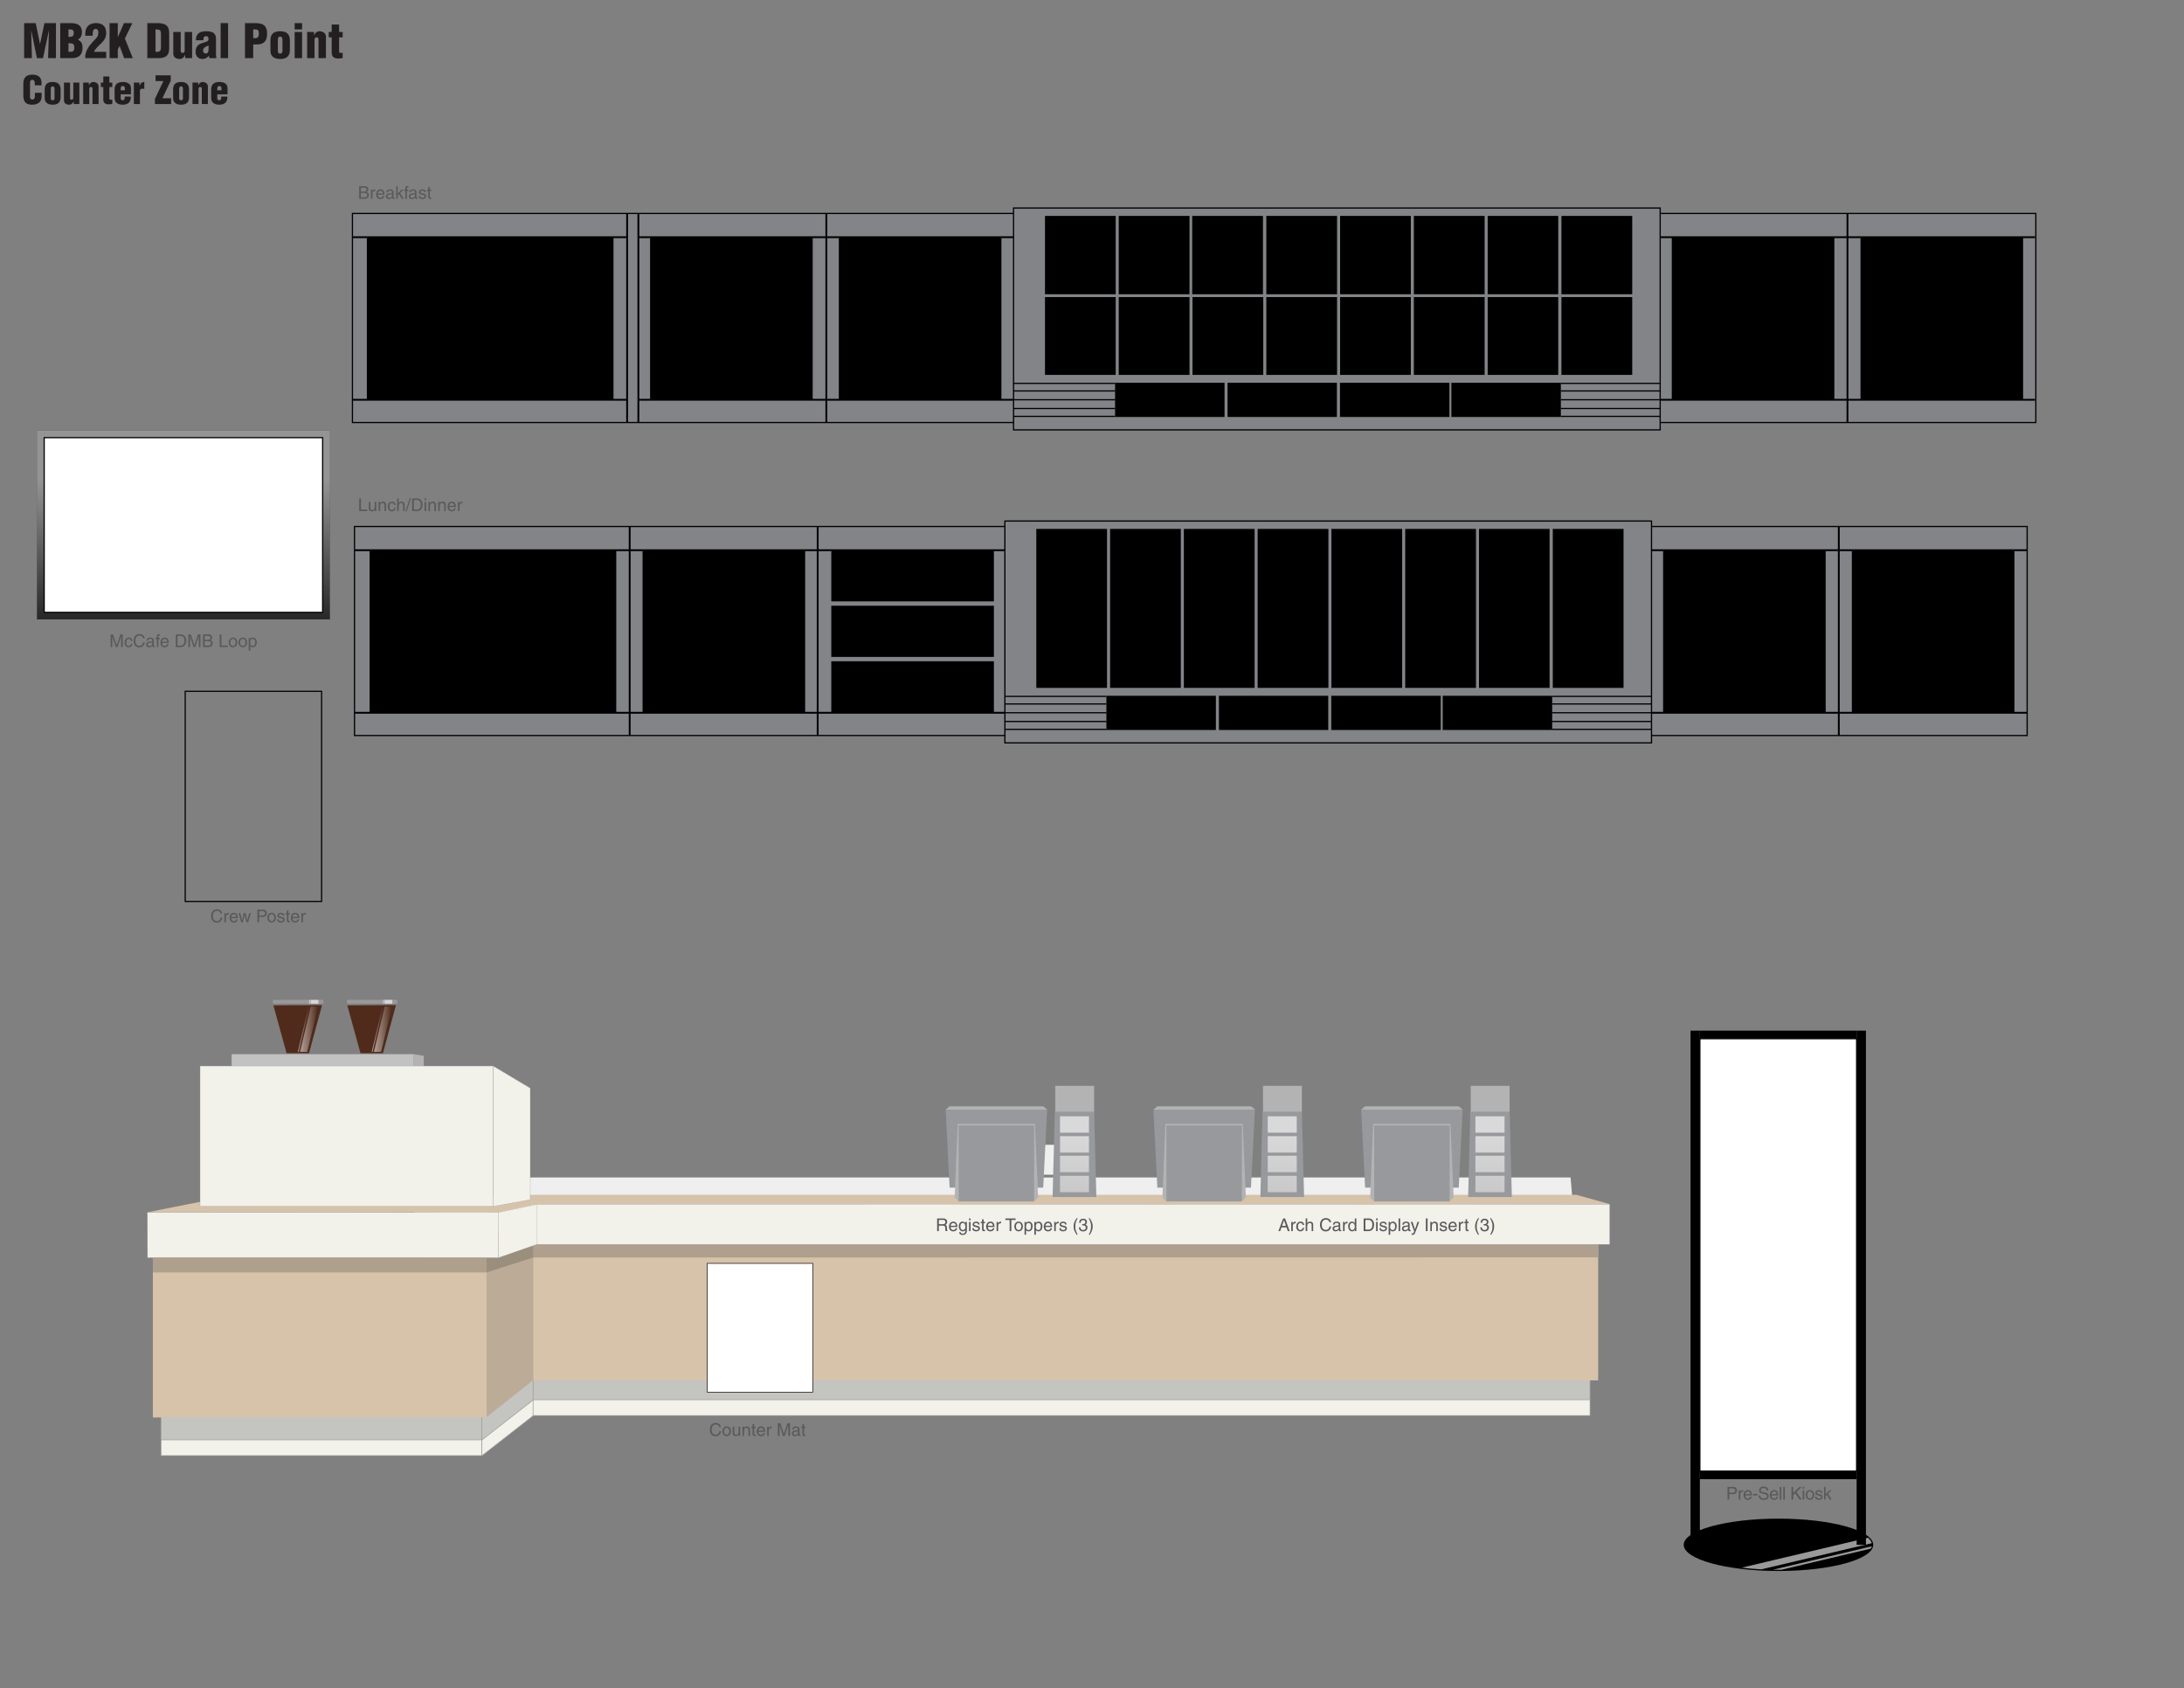 <?xml version="1.0" encoding="utf-8"?>
<!-- Generator: Adobe Illustrator 19.2.1, SVG Export Plug-In . SVG Version: 6.00 Build 0)  -->
<svg version="1.1" id="Background_1_" xmlns="http://www.w3.org/2000/svg" xmlns:xlink="http://www.w3.org/1999/xlink" x="0px"
	 y="0px" viewBox="0 0 3600 2782.08" enable-background="new 0 0 3600 2782.08" xml:space="preserve">
<rect x="0" y="0" width="3600" height="2782.08" fill="#808080" stroke="none"/>
<g>
	<g>
		<linearGradient id="SVGID_1_" gradientUnits="userSpaceOnUse" x1="302.346" y1="664.758" x2="302.346" y2="1425.059">
			<stop  offset="0.165" style="stop-color:#949494"/>
			<stop  offset="0.577" style="stop-color:#000000"/>
		</linearGradient>
		<polygon fill="url(#SVGID_1_)" stroke="#010101" stroke-width="0.097" stroke-linecap="round" stroke-linejoin="round" points="
			60.965,709.761 60.965,978.132 60.965,1020.779 543.726,1020.779 543.726,709.761 		"/>
	</g>
</g>
<rect x="72.846" y="721.272" fill="#FFFFFF" stroke="#010101" stroke-width="2" stroke-linecap="round" stroke-linejoin="round" width="459" height="288"/>
<rect x="789.708" y="2305.14" fill="#F2F1EA" stroke="#999999" stroke-linecap="round" stroke-linejoin="round" width="1831.205" height="27.843"/>
<rect x="265.336" y="2335.052" fill="#F2F1EA" stroke="#999999" stroke-linecap="round" stroke-linejoin="round" width="528.743" height="64.049"/>
<polygon fill="#F2F1EA" stroke="#999999" stroke-linecap="round" stroke-linejoin="round" points="793.717,2334.858 
	878.988,2271.584 878.637,2333.532 794.242,2399.425 "/>
<rect x="789.708" y="2273.008" fill="#C4C4C0" stroke="#999999" stroke-linecap="round" stroke-linejoin="round" width="1831.205" height="33.975"/>
<rect x="265.336" y="2309.052" fill="#C4C4C0" stroke="#999999" stroke-linecap="round" stroke-linejoin="round" width="528.743" height="64.049"/>
<polygon fill="#C4C4C0" stroke="#999999" stroke-linecap="round" stroke-linejoin="round" points="793.717,2308.858 
	878.988,2245.584 878.637,2307.532 794.242,2373.425 "/>
<rect x="874.041" y="2050.861" fill="#D6C3AA" width="1760.314" height="224.21"/>
<polygon fill="#AEA08C" points="2634.355,2050.861 701.943,2050.861 701.943,2072.517 2634.355,2072.265 "/>
<polygon fill="#EFEFF0" points="834.075,1940.609 837.236,1977.404 2592.01,1977.404 2588.849,1940.609 "/>
<path fill="#EFEFF0" d="M865.395,1924.977c0,6.163-4.997,11.157-11.167,11.157l0,0c-6.17,0-11.165-4.993-11.165-11.157v-32.572
	c0-6.161,4.995-11.164,11.165-11.164l0,0c6.17,0,11.167,5.004,11.167,11.164V1924.977z"/>
<g>
	<path fill="#EFEFF0" d="M1780.174,1935.473c0,0.364-0.298,0.661-0.661,0.661h-128.948c-0.364,0-0.661-0.298-0.661-0.661v-47.989
		c0-0.364,0.298-0.661,0.661-0.661h128.948c0.364,0,0.661,0.298,0.661,0.661V1935.473z"/>
</g>
<polygon fill="#D6C3AA" points="2653.361,1984.575 682.93,1986.764 755.483,1969.224 2598.381,1969.224 "/>
<polygon fill="#F2F1EA" stroke="#989898" stroke-width="0.458" points="2653.361,1984.575 682.697,1984.8 682.697,2050.861 
	2653.361,2050.861 "/>
<polygon fill="#BCAC97" points="879.21,2274.446 801.913,2335.624 801.617,2035.768 878.897,2007.827 "/>
<polygon fill="#9A8E7D" points="879.21,2072.489 802.092,2097.22 802.092,2072.489 878.897,2052.448 "/>
<rect x="251.956" y="2072.818" fill="#D6C3AA" width="550.135" height="263.376"/>
<polygon fill="#D6C3AA" points="948.995,1971.004 369.807,1972.847 242.976,1998.024 821.942,1998.264 "/>
<g>
	<polygon fill="#B3B3B3" points="698.511,1740.232 681.811,1737.441 681.811,1822.977 698.872,1822.977 	"/>
	<rect x="381.816" y="1737.441" fill="#C2C2C2" width="299.996" height="72.895"/>
</g>
<g>
	<polygon fill="#502B1B" points="450.608,1656.94 472.401,1735.892 509.366,1735.892 530.846,1656.564 	"/>
	<rect x="450.012" y="1647.904" fill="#999999" width="82.921" height="6.265"/>
	
		<linearGradient id="SVGID_2_" gradientUnits="userSpaceOnUse" x1="499.505" y1="1850.223" x2="529.132" y2="1850.223" gradientTransform="matrix(1 0.002 -0.002 0.941 -1.432 -45.705)">
		<stop  offset="0" style="stop-color:#FFFFFF"/>
		<stop  offset="0.122" style="stop-color:#EFECEA"/>
		<stop  offset="0.374" style="stop-color:#C6BAB5"/>
		<stop  offset="0.729" style="stop-color:#856B60"/>
		<stop  offset="1" style="stop-color:#502B1B"/>
	</linearGradient>
	<polygon opacity="0.54" fill="url(#SVGID_2_)" points="494.482,1733.684 506.416,1733.705 524.26,1659.082 512.325,1659.06 	"/>
	
		<linearGradient id="SVGID_3_" gradientUnits="userSpaceOnUse" x1="495.864" y1="1850.241" x2="515.073" y2="1850.241" gradientTransform="matrix(1 0.002 -0.002 0.941 -1.432 -45.705)">
		<stop  offset="0" style="stop-color:#FFFFFF"/>
		<stop  offset="0.122" style="stop-color:#EFECEA"/>
		<stop  offset="0.374" style="stop-color:#C6BAB5"/>
		<stop  offset="0.729" style="stop-color:#856B60"/>
		<stop  offset="1" style="stop-color:#502B1B"/>
	</linearGradient>
	<polygon opacity="0.54" fill="url(#SVGID_3_)" points="490.842,1733.684 492.357,1733.705 510.201,1659.082 508.683,1659.06 	"/>
	<rect x="512.118" y="1647.904" opacity="0.6" fill="#FFFFFF" width="12.785" height="6.387"/>
	<rect x="509.516" y="1647.904" opacity="0.6" fill="#FFFFFF" width="1.326" height="6.387"/>
</g>
<g>
	<polygon fill="#502B1B" points="572.434,1656.94 594.229,1735.892 631.19,1735.892 652.675,1656.564 	"/>
	<rect x="571.834" y="1647.904" fill="#999999" width="82.93" height="6.265"/>
	
		<linearGradient id="SVGID_4_" gradientUnits="userSpaceOnUse" x1="621.331" y1="1849.964" x2="650.954" y2="1849.964" gradientTransform="matrix(1 0.002 -0.002 0.941 -1.432 -45.705)">
		<stop  offset="0" style="stop-color:#FFFFFF"/>
		<stop  offset="0.122" style="stop-color:#EFECEA"/>
		<stop  offset="0.374" style="stop-color:#C6BAB5"/>
		<stop  offset="0.729" style="stop-color:#856B60"/>
		<stop  offset="1" style="stop-color:#502B1B"/>
	</linearGradient>
	<polygon opacity="0.54" fill="url(#SVGID_4_)" points="616.309,1733.684 628.24,1733.705 646.083,1659.082 634.151,1659.06 	"/>
	
		<linearGradient id="SVGID_5_" gradientUnits="userSpaceOnUse" x1="617.69" y1="1849.982" x2="636.898" y2="1849.982" gradientTransform="matrix(1 0.002 -0.002 0.941 -1.432 -45.705)">
		<stop  offset="0" style="stop-color:#FFFFFF"/>
		<stop  offset="0.122" style="stop-color:#EFECEA"/>
		<stop  offset="0.374" style="stop-color:#C6BAB5"/>
		<stop  offset="0.729" style="stop-color:#856B60"/>
		<stop  offset="1" style="stop-color:#502B1B"/>
	</linearGradient>
	<polygon opacity="0.54" fill="url(#SVGID_5_)" points="612.668,1733.684 614.184,1733.705 632.027,1659.082 630.506,1659.06 	"/>
	<rect x="633.945" y="1647.904" opacity="0.6" fill="#FFFFFF" width="12.78" height="6.387"/>
	<rect x="631.344" y="1647.904" opacity="0.6" fill="#FFFFFF" width="1.327" height="6.387"/>
</g>
<polygon fill="#F2F1EA" stroke="#989898" stroke-width="0.387" stroke-linecap="round" stroke-linejoin="round" points="
	874.041,1793.421 812.928,1756.915 812.928,1988.285 874.041,1977.286 "/>
<rect x="329.77" y="1756.915" fill="#F2F1EA" stroke="#989898" stroke-width="0.435" stroke-linecap="round" stroke-linejoin="round" width="483.158" height="231.37"/>
<polygon fill="#F2F1EA" stroke="#989898" stroke-width="0.437" points="242.976,1998.024 821.508,1998.264 821.508,2072.818 
	243.213,2072.818 "/>
<polygon fill="#F2F1EA" stroke="#989898" stroke-width="0.356" points="821.508,1998.318 884.91,1985.06 884.91,2050.861 
	821.508,2072.966 "/>
<rect x="251.999" y="2072.818" fill="#AEA08C" width="550.092" height="24.402"/>
<polygon fill="#97999C" points="1726.064,1828.752 1558.777,1828.752 1565.263,1957.394 1719.589,1957.394 "/>
<polygon fill="#B3B3B3" points="1726.064,1828.79 1558.777,1828.79 1565.263,1823.414 1719.589,1823.414 "/>
<polygon fill="#B3B3B3" points="1711.222,1973.631 1703.685,1980.455 1580.201,1980.455 1573.628,1973.631 1578.57,1852.452 
	1705.975,1852.452 "/>
<polygon fill="#97999C" points="1704.572,1979.949 1580.274,1979.949 1580.196,1852.452 1704.645,1852.452 "/>
<polygon fill="#B3B3B3" points="1704.497,1855.018 1580.274,1855.018 1578.533,1852.466 1705.946,1852.466 "/>
<g>
	<g>
		<polygon fill="#97999C" points="1807.167,1972.882 1735.07,1972.882 1738.693,1832.374 1803.544,1832.374 		"/>
	</g>
	<rect x="1739.386" y="1789.605" fill="#B3B3B3" width="64.102" height="42.887"/>
</g>
<polygon fill="#97999C" points="2068.518,1828.752 1901.231,1828.752 1907.717,1957.394 2062.043,1957.394 "/>
<polygon fill="#B3B3B3" points="2068.518,1828.79 1901.231,1828.79 1907.717,1823.414 2062.043,1823.414 "/>
<polygon fill="#B3B3B3" points="2053.676,1973.631 2046.138,1980.455 1922.654,1980.455 1916.081,1973.631 1921.024,1852.452 
	2048.429,1852.452 "/>
<polygon fill="#97999C" points="2047.025,1979.949 1922.728,1979.949 1922.65,1852.452 2047.099,1852.452 "/>
<polygon fill="#B3B3B3" points="2046.951,1855.018 1922.728,1855.018 1920.986,1852.466 2048.4,1852.466 "/>
<g>
	<g>
		<polygon fill="#97999C" points="2149.621,1972.882 2077.523,1972.882 2081.146,1832.374 2145.998,1832.374 		"/>
	</g>
	<rect x="2081.84" y="1789.605" fill="#B3B3B3" width="64.102" height="42.887"/>
</g>
<polygon fill="#97999C" points="2410.971,1828.752 2243.684,1828.752 2250.17,1957.394 2404.496,1957.394 "/>
<polygon fill="#B3B3B3" points="2410.971,1828.79 2243.684,1828.79 2250.17,1823.414 2404.496,1823.414 "/>
<polygon fill="#B3B3B3" points="2396.13,1973.631 2388.592,1980.455 2265.108,1980.455 2258.535,1973.631 2263.478,1852.452 
	2390.882,1852.452 "/>
<polygon fill="#97999C" points="2389.479,1979.949 2265.182,1979.949 2265.104,1852.452 2389.552,1852.452 "/>
<polygon fill="#B3B3B3" points="2389.404,1855.018 2265.182,1855.018 2263.44,1852.466 2390.854,1852.466 "/>
<g>
	<g>
		<polygon fill="#97999C" points="2492.074,1972.882 2419.977,1972.882 2423.6,1832.374 2488.452,1832.374 		"/>
	</g>
	<rect x="2424.293" y="1789.605" fill="#B3B3B3" width="64.102" height="42.887"/>
</g>
<ellipse cx="2931.53" cy="2546.091" rx="156.182" ry="43.139"/>
<g>
	<path fill="#999999" d="M3079.124,2534.45l-208.325,49.308c10.375,1.227,21.306,2.153,32.633,2.736l181.918-43.058
		C3084.57,2540.346,3082.442,2537.337,3079.124,2534.45z"/>
	<path fill="#999999" d="M3085.408,2548.511l-163.176,38.622c3.08,0.052,6.179,0.081,9.298,0.081c1.666,0,3.324-0.01,4.978-0.025
		l147.337-34.873C3084.594,2551.064,3085.113,2549.794,3085.408,2548.511z"/>
</g>
<rect x="3060.377" y="1698.68" width="15.338" height="847.407"/>
<rect x="2801.965" y="1698.68" width="258.412" height="13.236"/>
<rect x="2801.965" y="2424.616" width="258.412" height="13.278"/>
<rect x="2786.628" y="1698.68" width="15.338" height="847.407"/>
<rect x="1165.778" y="2082.241" fill="#FFFFFF" stroke="#060303" stroke-miterlimit="10" width="174.009" height="212.251"/>
<g>
	<linearGradient id="SVGID_6_" gradientUnits="userSpaceOnUse" x1="1771.119" y1="1867.63" x2="1771.119" y2="1993.557">
		<stop  offset="0" style="stop-color:#D9D9D9"/>
		<stop  offset="1" style="stop-color:#C4C4C4"/>
	</linearGradient>
	<path fill="url(#SVGID_6_)" d="M1795.232,1964.501c0,0.387-0.317,0.703-0.703,0.703h-46.819c-0.387,0-0.703-0.317-0.703-0.703
		v-26.057c0-0.387,0.317-0.703,0.703-0.703h46.819c0.387,0,0.703,0.317,0.703,0.703V1964.501z"/>
	<path fill="none" stroke="#989898" stroke-width="0.379" stroke-linecap="round" stroke-linejoin="round" d="M1795.232,1964.501
		c0,0.387-0.317,0.703-0.703,0.703h-46.819c-0.387,0-0.703-0.317-0.703-0.703v-26.057c0-0.387,0.317-0.703,0.703-0.703h46.819
		c0.387,0,0.703,0.317,0.703,0.703V1964.501z"/>
</g>
<g>
	<linearGradient id="SVGID_7_" gradientUnits="userSpaceOnUse" x1="1771.119" y1="1867.634" x2="1771.119" y2="1993.557">
		<stop  offset="0" style="stop-color:#D9D9D9"/>
		<stop  offset="1" style="stop-color:#C4C4C4"/>
	</linearGradient>
	<path fill="url(#SVGID_7_)" d="M1795.232,1931.541c0,0.387-0.317,0.703-0.703,0.703h-46.819c-0.387,0-0.703-0.317-0.703-0.703
		v-26.056c0-0.387,0.317-0.703,0.703-0.703h46.819c0.387,0,0.703,0.317,0.703,0.703V1931.541z"/>
	<path fill="none" stroke="#989898" stroke-width="0.379" stroke-linecap="round" stroke-linejoin="round" d="M1795.232,1931.541
		c0,0.387-0.317,0.703-0.703,0.703h-46.819c-0.387,0-0.703-0.317-0.703-0.703v-26.056c0-0.387,0.317-0.703,0.703-0.703h46.819
		c0.387,0,0.703,0.317,0.703,0.703V1931.541z"/>
</g>
<g>
	<linearGradient id="SVGID_8_" gradientUnits="userSpaceOnUse" x1="1771.119" y1="1867.633" x2="1771.119" y2="1993.548">
		<stop  offset="0" style="stop-color:#D9D9D9"/>
		<stop  offset="1" style="stop-color:#C4C4C4"/>
	</linearGradient>
	<path fill="url(#SVGID_8_)" d="M1795.232,1899.012c0,0.387-0.317,0.703-0.703,0.703h-46.819c-0.387,0-0.703-0.317-0.703-0.703
		v-26.054c0-0.387,0.317-0.703,0.703-0.703h46.819c0.387,0,0.703,0.317,0.703,0.703V1899.012z"/>
	<path fill="none" stroke="#989898" stroke-width="0.379" stroke-linecap="round" stroke-linejoin="round" d="M1795.232,1899.012
		c0,0.387-0.317,0.703-0.703,0.703h-46.819c-0.387,0-0.703-0.317-0.703-0.703v-26.054c0-0.387,0.317-0.703,0.703-0.703h46.819
		c0.387,0,0.703,0.317,0.703,0.703V1899.012z"/>
</g>
<g>
	<linearGradient id="SVGID_9_" gradientUnits="userSpaceOnUse" x1="1771.119" y1="1867.632" x2="1771.119" y2="1993.555">
		<stop  offset="0" style="stop-color:#D9D9D9"/>
		<stop  offset="1" style="stop-color:#C4C4C4"/>
	</linearGradient>
	<path fill="url(#SVGID_9_)" d="M1795.232,1866.419c0,0.387-0.317,0.703-0.703,0.703h-46.819c-0.387,0-0.703-0.317-0.703-0.703
		v-26.056c0-0.387,0.317-0.703,0.703-0.703h46.819c0.387,0,0.703,0.317,0.703,0.703V1866.419z"/>
	<path fill="none" stroke="#989898" stroke-width="0.379" stroke-linecap="round" stroke-linejoin="round" d="M1795.232,1866.419
		c0,0.387-0.317,0.703-0.703,0.703h-46.819c-0.387,0-0.703-0.317-0.703-0.703v-26.056c0-0.387,0.317-0.703,0.703-0.703h46.819
		c0.387,0,0.703,0.317,0.703,0.703V1866.419z"/>
</g>
<g>
	<linearGradient id="SVGID_10_" gradientUnits="userSpaceOnUse" x1="2113.573" y1="1867.63" x2="2113.573" y2="1993.557">
		<stop  offset="0" style="stop-color:#D9D9D9"/>
		<stop  offset="1" style="stop-color:#C4C4C4"/>
	</linearGradient>
	<path fill="url(#SVGID_10_)" d="M2137.685,1964.501c0,0.387-0.316,0.703-0.703,0.703h-46.819c-0.387,0-0.703-0.317-0.703-0.703
		v-26.057c0-0.387,0.317-0.703,0.703-0.703h46.819c0.387,0,0.703,0.317,0.703,0.703V1964.501z"/>
	<path fill="none" stroke="#989898" stroke-width="0.379" stroke-linecap="round" stroke-linejoin="round" d="M2137.685,1964.501
		c0,0.387-0.316,0.703-0.703,0.703h-46.819c-0.387,0-0.703-0.317-0.703-0.703v-26.057c0-0.387,0.317-0.703,0.703-0.703h46.819
		c0.387,0,0.703,0.317,0.703,0.703V1964.501z"/>
</g>
<g>
	<linearGradient id="SVGID_11_" gradientUnits="userSpaceOnUse" x1="2113.573" y1="1867.634" x2="2113.573" y2="1993.557">
		<stop  offset="0" style="stop-color:#D9D9D9"/>
		<stop  offset="1" style="stop-color:#C4C4C4"/>
	</linearGradient>
	<path fill="url(#SVGID_11_)" d="M2137.685,1931.541c0,0.387-0.316,0.703-0.703,0.703h-46.819c-0.387,0-0.703-0.317-0.703-0.703
		v-26.056c0-0.387,0.317-0.703,0.703-0.703h46.819c0.387,0,0.703,0.317,0.703,0.703V1931.541z"/>
	<path fill="none" stroke="#989898" stroke-width="0.379" stroke-linecap="round" stroke-linejoin="round" d="M2137.685,1931.541
		c0,0.387-0.316,0.703-0.703,0.703h-46.819c-0.387,0-0.703-0.317-0.703-0.703v-26.056c0-0.387,0.317-0.703,0.703-0.703h46.819
		c0.387,0,0.703,0.317,0.703,0.703V1931.541z"/>
</g>
<g>
	<linearGradient id="SVGID_12_" gradientUnits="userSpaceOnUse" x1="2113.573" y1="1867.633" x2="2113.573" y2="1993.548">
		<stop  offset="0" style="stop-color:#D9D9D9"/>
		<stop  offset="1" style="stop-color:#C4C4C4"/>
	</linearGradient>
	<path fill="url(#SVGID_12_)" d="M2137.685,1899.012c0,0.387-0.316,0.703-0.703,0.703h-46.819c-0.387,0-0.703-0.317-0.703-0.703
		v-26.054c0-0.387,0.317-0.703,0.703-0.703h46.819c0.387,0,0.703,0.317,0.703,0.703V1899.012z"/>
	<path fill="none" stroke="#989898" stroke-width="0.379" stroke-linecap="round" stroke-linejoin="round" d="M2137.685,1899.012
		c0,0.387-0.316,0.703-0.703,0.703h-46.819c-0.387,0-0.703-0.317-0.703-0.703v-26.054c0-0.387,0.317-0.703,0.703-0.703h46.819
		c0.387,0,0.703,0.317,0.703,0.703V1899.012z"/>
</g>
<g>
	<linearGradient id="SVGID_13_" gradientUnits="userSpaceOnUse" x1="2113.573" y1="1867.632" x2="2113.573" y2="1993.555">
		<stop  offset="0" style="stop-color:#D9D9D9"/>
		<stop  offset="1" style="stop-color:#C4C4C4"/>
	</linearGradient>
	<path fill="url(#SVGID_13_)" d="M2137.685,1866.419c0,0.387-0.316,0.703-0.703,0.703h-46.819c-0.387,0-0.703-0.317-0.703-0.703
		v-26.056c0-0.387,0.317-0.703,0.703-0.703h46.819c0.387,0,0.703,0.317,0.703,0.703V1866.419z"/>
	<path fill="none" stroke="#989898" stroke-width="0.379" stroke-linecap="round" stroke-linejoin="round" d="M2137.685,1866.419
		c0,0.387-0.316,0.703-0.703,0.703h-46.819c-0.387,0-0.703-0.317-0.703-0.703v-26.056c0-0.387,0.317-0.703,0.703-0.703h46.819
		c0.387,0,0.703,0.317,0.703,0.703V1866.419z"/>
</g>
<g>
	<linearGradient id="SVGID_14_" gradientUnits="userSpaceOnUse" x1="2456.026" y1="1867.63" x2="2456.026" y2="1993.557">
		<stop  offset="0" style="stop-color:#D9D9D9"/>
		<stop  offset="1" style="stop-color:#C4C4C4"/>
	</linearGradient>
	<path fill="url(#SVGID_14_)" d="M2480.139,1964.501c0,0.387-0.316,0.703-0.703,0.703h-46.819c-0.387,0-0.703-0.317-0.703-0.703
		v-26.057c0-0.387,0.317-0.703,0.703-0.703h46.819c0.387,0,0.703,0.317,0.703,0.703V1964.501z"/>
	<path fill="none" stroke="#989898" stroke-width="0.379" stroke-linecap="round" stroke-linejoin="round" d="M2480.139,1964.501
		c0,0.387-0.316,0.703-0.703,0.703h-46.819c-0.387,0-0.703-0.317-0.703-0.703v-26.057c0-0.387,0.317-0.703,0.703-0.703h46.819
		c0.387,0,0.703,0.317,0.703,0.703V1964.501z"/>
</g>
<g>
	<linearGradient id="SVGID_15_" gradientUnits="userSpaceOnUse" x1="2456.026" y1="1867.634" x2="2456.026" y2="1993.557">
		<stop  offset="0" style="stop-color:#D9D9D9"/>
		<stop  offset="1" style="stop-color:#C4C4C4"/>
	</linearGradient>
	<path fill="url(#SVGID_15_)" d="M2480.139,1931.541c0,0.387-0.316,0.703-0.703,0.703h-46.819c-0.387,0-0.703-0.317-0.703-0.703
		v-26.056c0-0.387,0.317-0.703,0.703-0.703h46.819c0.387,0,0.703,0.317,0.703,0.703V1931.541z"/>
	<path fill="none" stroke="#989898" stroke-width="0.379" stroke-linecap="round" stroke-linejoin="round" d="M2480.139,1931.541
		c0,0.387-0.316,0.703-0.703,0.703h-46.819c-0.387,0-0.703-0.317-0.703-0.703v-26.056c0-0.387,0.317-0.703,0.703-0.703h46.819
		c0.387,0,0.703,0.317,0.703,0.703V1931.541z"/>
</g>
<g>
	<linearGradient id="SVGID_16_" gradientUnits="userSpaceOnUse" x1="2456.026" y1="1867.633" x2="2456.026" y2="1993.548">
		<stop  offset="0" style="stop-color:#D9D9D9"/>
		<stop  offset="1" style="stop-color:#C4C4C4"/>
	</linearGradient>
	<path fill="url(#SVGID_16_)" d="M2480.139,1899.012c0,0.387-0.316,0.703-0.703,0.703h-46.819c-0.387,0-0.703-0.317-0.703-0.703
		v-26.054c0-0.387,0.317-0.703,0.703-0.703h46.819c0.387,0,0.703,0.317,0.703,0.703V1899.012z"/>
	<path fill="none" stroke="#989898" stroke-width="0.379" stroke-linecap="round" stroke-linejoin="round" d="M2480.139,1899.012
		c0,0.387-0.316,0.703-0.703,0.703h-46.819c-0.387,0-0.703-0.317-0.703-0.703v-26.054c0-0.387,0.317-0.703,0.703-0.703h46.819
		c0.387,0,0.703,0.317,0.703,0.703V1899.012z"/>
</g>
<g>
	<linearGradient id="SVGID_17_" gradientUnits="userSpaceOnUse" x1="2456.026" y1="1867.632" x2="2456.026" y2="1993.555">
		<stop  offset="0" style="stop-color:#D9D9D9"/>
		<stop  offset="1" style="stop-color:#C4C4C4"/>
	</linearGradient>
	<path fill="url(#SVGID_17_)" d="M2480.139,1866.419c0,0.387-0.316,0.703-0.703,0.703h-46.819c-0.387,0-0.703-0.317-0.703-0.703
		v-26.056c0-0.387,0.317-0.703,0.703-0.703h46.819c0.387,0,0.703,0.317,0.703,0.703V1866.419z"/>
	<path fill="none" stroke="#989898" stroke-width="0.379" stroke-linecap="round" stroke-linejoin="round" d="M2480.139,1866.419
		c0,0.387-0.316,0.703-0.703,0.703h-46.819c-0.387,0-0.703-0.317-0.703-0.703v-26.056c0-0.387,0.317-0.703,0.703-0.703h46.819
		c0.387,0,0.703,0.317,0.703,0.703V1866.419z"/>
</g>
<rect x="2801.965" y="1711.916" fill="#FFFFFF" stroke="#000000" stroke-width="2" stroke-miterlimit="10" width="258.412" height="712.7"/>
<g>
	<path fill="#58595B" d="M199.645,1066.427v-12.299c0-0.609,0.058-3.249,0.058-5.192h-0.058l-5.859,17.491h-2.785l-5.859-17.462
		h-0.058c0,1.914,0.058,4.554,0.058,5.163v12.299h-2.727V1045.6h4.032l5.946,17.607h0.058l5.917-17.607h4.003v20.827H199.645z"/>
	<path fill="#58595B" d="M215.825,1056.361c-0.319-2.03-1.45-3.249-3.597-3.249c-3.162,0-4.177,3.017-4.177,5.715
		c0,2.61,0.638,5.83,4.148,5.83c1.711,0,3.191-1.276,3.626-3.597h2.466c-0.261,2.407-1.741,5.802-6.179,5.802
		c-4.264,0-6.788-3.221-6.788-7.601c0-4.699,2.263-8.44,7.281-8.44c3.974,0,5.482,2.9,5.686,5.54H215.825z"/>
	<path fill="#58595B" d="M235.778,1051.865c-0.783-3.655-3.829-4.322-5.831-4.322c-3.771,0-6.817,2.785-6.817,8.268
		c0,4.901,1.741,8.673,6.904,8.673c1.828,0,4.989-0.87,5.946-5.715h2.727c-1.161,7.861-7.542,8.209-9.108,8.209
		c-4.728,0-9.369-3.074-9.369-11.08c0-6.411,3.655-10.849,9.717-10.849c5.366,0,8.151,3.336,8.557,6.816H235.778z"/>
	<path fill="#58595B" d="M241.69,1055.868c0.116-3.626,2.524-5.047,6.266-5.047c1.218,0,5.627,0.348,5.627,4.234v8.731
		c0,0.638,0.319,0.899,0.841,0.899c0.232,0,0.551-0.059,0.841-0.116v1.856c-0.435,0.116-0.812,0.29-1.392,0.29
		c-2.263,0-2.611-1.16-2.698-2.32c-0.986,1.073-2.523,2.466-5.482,2.466c-2.785,0-4.757-1.77-4.757-4.381
		c0-1.276,0.377-4.234,4.612-4.757l4.206-0.522c0.609-0.058,1.334-0.29,1.334-1.798c0-1.596-1.16-2.466-3.568-2.466
		c-2.901,0-3.307,1.77-3.481,2.93H241.69z M251.03,1058.682c-0.406,0.319-1.044,0.552-4.206,0.957
		c-1.247,0.175-3.249,0.552-3.249,2.466c0,1.653,0.841,2.64,2.755,2.64c2.379,0,4.699-1.537,4.699-3.567V1058.682z"/>
	<path fill="#58595B" d="M261.063,1053.374v13.053h-2.553v-13.053h-2.088v-2.118h2.088v-2.61c0-2.292,1.45-3.336,3.945-3.336
		c0.377,0,0.754,0.029,1.16,0.059v2.291c-0.319-0.029-0.725-0.058-1.044-0.058c-1.103,0-1.508,0.551-1.508,1.77v1.885h2.552v2.118
		H261.063z"/>
	<path fill="#58595B" d="M277.978,1061.67c-0.087,0.725-0.783,2.871-2.698,4.147c-0.696,0.464-1.683,1.045-4.119,1.045
		c-4.264,0-6.788-3.221-6.788-7.601c0-4.699,2.263-8.44,7.281-8.44c4.38,0,6.527,3.48,6.527,8.847H267.1
		c0,3.162,1.479,4.989,4.409,4.989c2.408,0,3.829-1.856,3.916-2.987H277.978z M275.542,1057.638
		c-0.145-2.35-1.131-4.525-4.235-4.525c-2.35,0-4.206,2.176-4.206,4.525H275.542z"/>
	<path fill="#58595B" d="M289.749,1045.6h8.441c5.424,0,8.76,4.119,8.76,10.124c0,4.67-2.031,10.703-8.876,10.703h-8.325V1045.6z
		 M292.563,1064.02h5.454c3.655,0,6.033-2.872,6.033-8.122s-2.408-7.89-6.236-7.89h-5.25V1064.02z"/>
	<path fill="#58595B" d="M327.685,1066.427v-12.299c0-0.609,0.058-3.249,0.058-5.192h-0.058l-5.859,17.491h-2.785l-5.859-17.462
		h-0.058c0,1.914,0.058,4.554,0.058,5.163v12.299h-2.727V1045.6h4.032l5.946,17.607h0.058l5.917-17.607h4.003v20.827H327.685z"/>
	<path fill="#58595B" d="M334.64,1045.6h9.166c3.887,0,5.889,2.408,5.889,5.25c0,1.363-0.493,3.278-2.785,4.352
		c1.363,0.551,3.771,1.508,3.771,5.076c0,3.336-2.466,6.149-7.078,6.149h-8.963V1045.6z M337.454,1054.418h5.077
		c2.697,0,4.351-0.812,4.351-3.365c0-1.943-1.189-3.045-4.322-3.045h-5.105V1054.418z M337.454,1064.02h6.005
		c2.93,0,4.409-1.479,4.409-3.8c0-2.93-2.582-3.511-4.873-3.511h-5.541V1064.02z"/>
	<path fill="#58595B" d="M364.917,1063.933h10.559v2.494h-13.372V1045.6h2.813V1063.933z"/>
	<path fill="#58595B" d="M384.087,1050.821c4.844,0,7.049,4.09,7.049,8.006s-2.205,8.006-7.049,8.006s-7.049-4.09-7.049-8.006
		S379.242,1050.821,384.087,1050.821z M384.087,1064.628c3.655,0,4.409-3.771,4.409-5.801s-0.754-5.802-4.409-5.802
		s-4.409,3.771-4.409,5.802S380.432,1064.628,384.087,1064.628z"/>
	<path fill="#58595B" d="M400.211,1050.821c4.844,0,7.049,4.09,7.049,8.006s-2.205,8.006-7.049,8.006s-7.049-4.09-7.049-8.006
		S395.367,1050.821,400.211,1050.821z M400.211,1064.628c3.655,0,4.409-3.771,4.409-5.801s-0.754-5.802-4.409-5.802
		s-4.409,3.771-4.409,5.802S396.556,1064.628,400.211,1064.628z"/>
	<path fill="#58595B" d="M409.953,1051.256h2.407v2.146h0.058c0.609-0.87,1.77-2.581,4.525-2.581c4.032,0,6.324,3.307,6.324,7.57
		c0,3.626-1.508,8.471-6.671,8.471c-2.031,0-3.365-0.958-4.032-2.031h-0.058v7.601h-2.552V1051.256z M416.538,1064.657
		c2.785,0,4.09-2.523,4.09-5.859c0-1.943-0.203-5.686-4.148-5.686c-3.684,0-4.09,3.975-4.09,6.439
		C412.39,1063.584,414.913,1064.657,416.538,1064.657z"/>
</g>
<g>
	<path fill="#58595B" d="M363.517,1505.486c-0.783-3.655-3.829-4.322-5.831-4.322c-3.771,0-6.817,2.785-6.817,8.268
		c0,4.901,1.741,8.673,6.904,8.673c1.828,0,4.989-0.87,5.946-5.715h2.727c-1.161,7.861-7.542,8.209-9.108,8.209
		c-4.728,0-9.369-3.074-9.369-11.08c0-6.411,3.655-10.849,9.717-10.849c5.366,0,8.151,3.336,8.557,6.816H363.517z"/>
	<path fill="#58595B" d="M372.416,1520.047h-2.553v-15.171h2.408v2.523h0.058c1.015-1.769,2.35-2.958,4.264-2.958
		c0.319,0,0.464,0.028,0.667,0.087v2.64h-0.958c-2.378,0-3.887,1.856-3.887,4.061V1520.047z"/>
	<path fill="#58595B" d="M392.052,1515.291c-0.087,0.725-0.783,2.871-2.698,4.147c-0.696,0.464-1.683,1.045-4.119,1.045
		c-4.264,0-6.788-3.221-6.788-7.601c0-4.699,2.263-8.44,7.281-8.44c4.38,0,6.527,3.48,6.527,8.847h-11.081
		c0,3.162,1.479,4.989,4.409,4.989c2.408,0,3.829-1.856,3.916-2.987H392.052z M389.615,1511.258
		c-0.145-2.35-1.131-4.525-4.235-4.525c-2.35,0-4.206,2.176-4.206,4.525H389.615z"/>
	<path fill="#58595B" d="M400.264,1520.047h-2.64l-4.38-15.171h2.785l2.9,11.922h0.058l2.93-11.922h2.843l2.958,11.922h0.058
		l3.075-11.922h2.553l-4.409,15.171h-2.64l-3.075-11.748h-0.058L400.264,1520.047z"/>
	<path fill="#58595B" d="M427.145,1520.047h-2.813v-20.827h9.369c3.858,0,6.179,2.495,6.179,5.859c0,2.901-1.653,6.179-6.179,6.179
		h-6.556V1520.047z M427.145,1508.851h5.599c2.523,0,4.235-0.929,4.235-3.742c0-2.64-1.798-3.48-4.119-3.48h-5.714V1508.851z"/>
	<path fill="#58595B" d="M447.8,1504.442c4.844,0,7.049,4.09,7.049,8.006s-2.205,8.006-7.049,8.006s-7.049-4.09-7.049-8.006
		S442.956,1504.442,447.8,1504.442z M447.8,1518.249c3.655,0,4.409-3.771,4.409-5.801s-0.754-5.802-4.409-5.802
		s-4.409,3.771-4.409,5.802S444.145,1518.249,447.8,1518.249z"/>
	<path fill="#58595B" d="M466.36,1509.199c-0.029-0.957-0.377-2.553-3.597-2.553c-0.783,0-3.017,0.261-3.017,2.146
		c0,1.247,0.783,1.537,2.756,2.03l2.553,0.639c3.162,0.783,4.264,1.943,4.264,4.003c0,3.133-2.582,5.019-6.004,5.019
		c-6.004,0-6.439-3.481-6.526-5.309h2.466c0.087,1.189,0.435,3.104,4.032,3.104c1.828,0,3.481-0.725,3.481-2.407
		c0-1.219-0.841-1.625-3.017-2.176l-2.958-0.726c-2.118-0.521-3.51-1.595-3.51-3.684c0-3.336,2.755-4.844,5.743-4.844
		c5.424,0,5.802,4.003,5.802,4.757H466.36z"/>
	<path fill="#58595B" d="M475.378,1506.995v9.862c0,1.188,1.015,1.188,1.538,1.188h0.899v2.002
		c-0.928,0.087-1.653,0.203-1.914,0.203c-2.524,0-3.075-1.422-3.075-3.249v-10.007h-2.06v-2.118h2.06v-4.234h2.552v4.234h2.437
		v2.118H475.378z"/>
	<path fill="#58595B" d="M493.186,1515.291c-0.087,0.725-0.783,2.871-2.698,4.147c-0.696,0.464-1.683,1.045-4.119,1.045
		c-4.264,0-6.788-3.221-6.788-7.601c0-4.699,2.263-8.44,7.281-8.44c4.38,0,6.527,3.48,6.527,8.847h-11.081
		c0,3.162,1.479,4.989,4.409,4.989c2.408,0,3.829-1.856,3.916-2.987H493.186z M490.75,1511.258c-0.145-2.35-1.131-4.525-4.235-4.525
		c-2.35,0-4.206,2.176-4.206,4.525H490.75z"/>
	<path fill="#58595B" d="M499.332,1520.047h-2.553v-15.171h2.408v2.523h0.058c1.015-1.769,2.35-2.958,4.264-2.958
		c0.319,0,0.464,0.028,0.667,0.087v2.64h-0.958c-2.378,0-3.887,1.856-3.887,4.061V1520.047z"/>
</g>
<g>
	<path fill="#58595B" d="M2850.397,2471.498h-2.814v-20.827h9.37c3.857,0,6.178,2.495,6.178,5.859c0,2.901-1.653,6.179-6.178,6.179
		h-6.556V2471.498z M2850.397,2460.302h5.598c2.524,0,4.235-0.929,4.235-3.742c0-2.64-1.799-3.48-4.119-3.48h-5.714V2460.302z"/>
	<path fill="#58595B" d="M2868.608,2471.498h-2.553v-15.171h2.408v2.523h0.058c1.016-1.769,2.35-2.958,4.264-2.958
		c0.319,0,0.465,0.028,0.667,0.087v2.64h-0.957c-2.378,0-3.887,1.856-3.887,4.061V2471.498z"/>
	<path fill="#58595B" d="M2887.635,2466.741c-0.087,0.725-0.783,2.871-2.698,4.147c-0.695,0.464-1.682,1.045-4.118,1.045
		c-4.265,0-6.788-3.221-6.788-7.601c0-4.699,2.263-8.44,7.281-8.44c4.38,0,6.526,3.48,6.526,8.847h-11.081
		c0,3.162,1.479,4.989,4.409,4.989c2.407,0,3.829-1.856,3.916-2.987H2887.635z M2885.198,2462.709
		c-0.146-2.35-1.132-4.525-4.235-4.525c-2.35,0-4.206,2.176-4.206,4.525H2885.198z"/>
	<path fill="#58595B" d="M2896.768,2464.768h-7.106v-2.61h7.106V2464.768z"/>
	<path fill="#58595B" d="M2912.198,2456.762c-0.146-3.22-2.813-4.235-5.163-4.235c-1.77,0-4.758,0.493-4.758,3.655
		c0,1.77,1.248,2.35,2.466,2.64l5.946,1.363c2.698,0.638,4.729,2.263,4.729,5.569c0,4.931-4.583,6.294-8.151,6.294
		c-3.857,0-5.366-1.16-6.294-2.001c-1.77-1.596-2.118-3.336-2.118-5.279h2.64c0,3.771,3.075,4.873,5.744,4.873
		c2.03,0,5.453-0.522,5.453-3.51c0-2.176-1.016-2.872-4.438-3.684l-4.264-0.986c-1.363-0.319-4.438-1.276-4.438-4.902
		c0-3.249,2.118-6.439,7.165-6.439c7.28,0,8.006,4.351,8.122,6.643H2912.198z"/>
	<path fill="#58595B" d="M2930.931,2466.741c-0.087,0.725-0.783,2.871-2.698,4.147c-0.695,0.464-1.682,1.045-4.118,1.045
		c-4.265,0-6.788-3.221-6.788-7.601c0-4.699,2.263-8.44,7.281-8.44c4.38,0,6.526,3.48,6.526,8.847h-11.081
		c0,3.162,1.479,4.989,4.409,4.989c2.407,0,3.829-1.856,3.916-2.987H2930.931z M2928.495,2462.709
		c-0.146-2.35-1.132-4.525-4.235-4.525c-2.35,0-4.206,2.176-4.206,4.525H2928.495z"/>
	<path fill="#58595B" d="M2936.177,2471.498h-2.553v-20.827h2.553V2471.498z"/>
	<path fill="#58595B" d="M2942.007,2471.498h-2.553v-20.827h2.553V2471.498z"/>
	<path fill="#58595B" d="M2955.81,2471.498h-2.814v-20.827h2.814v10.095l10.094-10.095h3.888l-8.674,8.412l8.905,12.415h-3.654
		l-7.281-10.442l-3.277,3.133V2471.498z"/>
	<path fill="#58595B" d="M2971.469,2453.571v-2.9h2.553v2.9H2971.469z M2974.021,2471.498h-2.553v-15.171h2.553V2471.498z"/>
	<path fill="#58595B" d="M2983.418,2455.892c4.845,0,7.049,4.09,7.049,8.006s-2.204,8.006-7.049,8.006
		c-4.844,0-7.048-4.09-7.048-8.006S2978.574,2455.892,2983.418,2455.892z M2983.418,2469.699c3.655,0,4.409-3.771,4.409-5.801
		s-0.754-5.802-4.409-5.802c-3.654,0-4.408,3.771-4.408,5.802S2979.763,2469.699,2983.418,2469.699z"/>
	<path fill="#58595B" d="M3001.37,2460.649c-0.029-0.957-0.378-2.553-3.598-2.553c-0.783,0-3.017,0.261-3.017,2.146
		c0,1.247,0.783,1.537,2.756,2.03l2.553,0.639c3.162,0.783,4.264,1.943,4.264,4.003c0,3.133-2.581,5.019-6.004,5.019
		c-6.005,0-6.439-3.481-6.526-5.309h2.465c0.087,1.189,0.436,3.104,4.032,3.104c1.827,0,3.48-0.725,3.48-2.407
		c0-1.219-0.841-1.625-3.017-2.176l-2.958-0.726c-2.118-0.521-3.511-1.595-3.511-3.684c0-3.336,2.756-4.844,5.744-4.844
		c5.424,0,5.801,4.003,5.801,4.757H3001.37z"/>
	<path fill="#58595B" d="M3019.293,2471.498h-3.277l-4.729-7.658l-2.117,1.915v5.743h-2.466v-20.827h2.466v12.067l6.526-6.411h3.249
		l-5.802,5.656L3019.293,2471.498z"/>
</g>
<g>
	<path fill="#58595B" d="M2112.33,2022.95l-2.176,6.062h-2.9l7.832-20.827h3.19l7.542,20.827h-3.075l-2.06-6.062H2112.33z
		 M2119.668,2020.456l-3.075-9.167h-0.058l-3.336,9.167H2119.668z"/>
	<path fill="#58595B" d="M2130.976,2029.012h-2.553v-15.171h2.407v2.523h0.059c1.016-1.769,2.35-2.958,4.264-2.958
		c0.319,0,0.465,0.028,0.667,0.087v2.64h-0.957c-2.378,0-3.887,1.856-3.887,4.061V2029.012z"/>
	<path fill="#58595B" d="M2147.218,2018.947c-0.319-2.03-1.451-3.249-3.598-3.249c-3.161,0-4.177,3.017-4.177,5.715
		c0,2.61,0.639,5.83,4.148,5.83c1.711,0,3.19-1.276,3.626-3.597h2.465c-0.261,2.407-1.74,5.802-6.178,5.802
		c-4.265,0-6.788-3.221-6.788-7.601c0-4.699,2.263-8.44,7.281-8.44c3.974,0,5.481,2.9,5.685,5.54H2147.218z"/>
	<path fill="#58595B" d="M2164.589,2029.012h-2.553v-9.92c0-2.06-0.58-3.395-3.017-3.395c-2.088,0-4.234,1.219-4.234,5.048v8.267
		h-2.553v-20.827h2.553v7.687h0.058c0.726-0.957,2.001-2.465,4.438-2.465c2.35,0,5.308,0.957,5.308,5.279V2029.012z"/>
	<path fill="#58595B" d="M2191.357,2014.451c-0.783-3.655-3.829-4.322-5.831-4.322c-3.771,0-6.816,2.785-6.816,8.268
		c0,4.901,1.74,8.673,6.904,8.673c1.827,0,4.989-0.87,5.946-5.715h2.727c-1.16,7.861-7.542,8.209-9.108,8.209
		c-4.729,0-9.369-3.074-9.369-11.08c0-6.411,3.655-10.849,9.717-10.849c5.367,0,8.151,3.336,8.558,6.816H2191.357z"/>
	<path fill="#58595B" d="M2197.269,2018.454c0.115-3.626,2.523-5.047,6.265-5.047c1.219,0,5.628,0.348,5.628,4.234v8.731
		c0,0.638,0.319,0.899,0.841,0.899c0.232,0,0.552-0.059,0.842-0.116v1.856c-0.436,0.116-0.812,0.29-1.393,0.29
		c-2.263,0-2.61-1.16-2.697-2.32c-0.986,1.073-2.524,2.466-5.482,2.466c-2.785,0-4.758-1.77-4.758-4.381
		c0-1.276,0.377-4.234,4.612-4.757l4.206-0.522c0.609-0.058,1.334-0.29,1.334-1.798c0-1.596-1.16-2.466-3.567-2.466
		c-2.9,0-3.307,1.77-3.48,2.93H2197.269z M2206.609,2021.267c-0.406,0.319-1.044,0.552-4.206,0.957
		c-1.247,0.175-3.249,0.552-3.249,2.466c0,1.653,0.842,2.64,2.756,2.64c2.379,0,4.699-1.537,4.699-3.567V2021.267z"/>
	<path fill="#58595B" d="M2216.38,2029.012h-2.553v-15.171h2.407v2.523h0.059c1.016-1.769,2.35-2.958,4.264-2.958
		c0.319,0,0.465,0.028,0.667,0.087v2.64h-0.957c-2.378,0-3.887,1.856-3.887,4.061V2029.012z"/>
	<path fill="#58595B" d="M2235.726,2029.012h-2.407v-2.089h-0.059c-1.103,2.06-2.843,2.524-4.322,2.524
		c-5.163,0-6.671-4.845-6.671-8.471c0-4.264,2.291-7.57,6.323-7.57c2.756,0,3.916,1.711,4.525,2.581l0.058-0.203v-7.6h2.553
		V2029.012z M2228.997,2027.243c1.624,0,4.147-1.073,4.147-5.105c0-2.465-0.406-6.439-4.09-6.439c-3.944,0-4.147,3.742-4.147,5.686
		C2224.907,2024.719,2226.211,2027.243,2228.997,2027.243z"/>
	<path fill="#58595B" d="M2247.787,2008.185h8.441c5.424,0,8.76,4.119,8.76,10.124c0,4.67-2.03,10.703-8.876,10.703h-8.325V2008.185
		z M2250.6,2026.605h5.453c3.655,0,6.034-2.872,6.034-8.122s-2.408-7.89-6.237-7.89h-5.25V2026.605z"/>
	<path fill="#58595B" d="M2268.318,2011.086v-2.9h2.553v2.9H2268.318z M2270.871,2029.012h-2.553v-15.171h2.553V2029.012z"/>
	<path fill="#58595B" d="M2283.313,2018.164c-0.029-0.957-0.378-2.553-3.598-2.553c-0.783,0-3.017,0.261-3.017,2.146
		c0,1.247,0.783,1.537,2.756,2.03l2.553,0.639c3.162,0.783,4.264,1.943,4.264,4.003c0,3.133-2.581,5.019-6.004,5.019
		c-6.005,0-6.439-3.481-6.526-5.309h2.465c0.087,1.189,0.436,3.104,4.032,3.104c1.827,0,3.48-0.725,3.48-2.407
		c0-1.219-0.841-1.625-3.017-2.176l-2.958-0.726c-2.118-0.521-3.511-1.595-3.511-3.684c0-3.336,2.756-4.844,5.744-4.844
		c5.424,0,5.801,4.003,5.801,4.757H2283.313z"/>
	<path fill="#58595B" d="M2288.995,2013.842h2.407v2.146h0.059c0.608-0.87,1.769-2.581,4.524-2.581c4.032,0,6.324,3.307,6.324,7.57
		c0,3.626-1.509,8.471-6.672,8.471c-2.03,0-3.365-0.958-4.032-2.031h-0.058v7.601h-2.553V2013.842z M2295.579,2027.243
		c2.785,0,4.091-2.523,4.091-5.859c0-1.943-0.203-5.686-4.148-5.686c-3.684,0-4.09,3.975-4.09,6.439
		C2291.431,2026.17,2293.955,2027.243,2295.579,2027.243z"/>
	<path fill="#58595B" d="M2307.932,2029.012h-2.553v-20.827h2.553V2029.012z"/>
	<path fill="#58595B" d="M2311.672,2018.454c0.115-3.626,2.523-5.047,6.265-5.047c1.219,0,5.628,0.348,5.628,4.234v8.731
		c0,0.638,0.319,0.899,0.841,0.899c0.232,0,0.552-0.059,0.842-0.116v1.856c-0.436,0.116-0.812,0.29-1.393,0.29
		c-2.263,0-2.61-1.16-2.697-2.32c-0.986,1.073-2.524,2.466-5.482,2.466c-2.785,0-4.758-1.77-4.758-4.381
		c0-1.276,0.377-4.234,4.612-4.757l4.206-0.522c0.609-0.058,1.334-0.29,1.334-1.798c0-1.596-1.16-2.466-3.567-2.466
		c-2.9,0-3.307,1.77-3.48,2.93H2311.672z M2321.012,2021.267c-0.406,0.319-1.044,0.552-4.206,0.957
		c-1.247,0.175-3.249,0.552-3.249,2.466c0,1.653,0.842,2.64,2.756,2.64c2.379,0,4.699-1.537,4.699-3.567V2021.267z"/>
	<path fill="#58595B" d="M2336.505,2013.842h2.813c-1.77,4.96-3.51,9.921-5.453,14.881c-2.408,6.149-2.669,6.497-5.947,6.497
		c-0.377,0-0.667-0.115-1.073-0.231v-2.32c0.319,0.115,0.842,0.261,1.538,0.261c1.334,0,1.479-0.377,2.697-3.51l-5.627-15.577h2.9
		l4.032,12.357h0.058L2336.505,2013.842z"/>
	<path fill="#58595B" d="M2353.149,2029.012h-2.813v-20.827h2.813V2029.012z"/>
	<path fill="#58595B" d="M2370,2029.012h-2.553v-9.34c0-2.64-0.754-3.975-3.248-3.975c-1.451,0-4.003,0.929-4.003,5.048v8.267
		h-2.553v-15.171h2.407v2.146h0.058c0.552-0.812,1.973-2.581,4.584-2.581c2.35,0,5.308,0.957,5.308,5.279V2029.012z"/>
	<path fill="#58595B" d="M2382.383,2018.164c-0.029-0.957-0.378-2.553-3.598-2.553c-0.783,0-3.017,0.261-3.017,2.146
		c0,1.247,0.783,1.537,2.756,2.03l2.553,0.639c3.162,0.783,4.264,1.943,4.264,4.003c0,3.133-2.581,5.019-6.004,5.019
		c-6.005,0-6.439-3.481-6.526-5.309h2.465c0.087,1.189,0.436,3.104,4.032,3.104c1.827,0,3.48-0.725,3.48-2.407
		c0-1.219-0.841-1.625-3.017-2.176l-2.958-0.726c-2.118-0.521-3.511-1.595-3.511-3.684c0-3.336,2.756-4.844,5.744-4.844
		c5.424,0,5.801,4.003,5.801,4.757H2382.383z"/>
	<path fill="#58595B" d="M2401.147,2024.256c-0.087,0.725-0.783,2.871-2.697,4.147c-0.696,0.464-1.683,1.045-4.119,1.045
		c-4.265,0-6.788-3.221-6.788-7.601c0-4.699,2.263-8.44,7.281-8.44c4.38,0,6.526,3.48,6.526,8.847h-11.081
		c0,3.162,1.479,4.989,4.409,4.989c2.407,0,3.829-1.856,3.916-2.987H2401.147z M2398.71,2020.223
		c-0.146-2.35-1.132-4.525-4.235-4.525c-2.35,0-4.206,2.176-4.206,4.525H2398.71z"/>
	<path fill="#58595B" d="M2407.292,2029.012h-2.553v-15.171h2.407v2.523h0.059c1.016-1.769,2.35-2.958,4.264-2.958
		c0.319,0,0.465,0.028,0.667,0.087v2.64h-0.957c-2.378,0-3.887,1.856-3.887,4.061V2029.012z"/>
	<path fill="#58595B" d="M2418.335,2015.96v9.862c0,1.188,1.015,1.188,1.537,1.188h0.899v2.002
		c-0.929,0.087-1.653,0.203-1.915,0.203c-2.523,0-3.074-1.422-3.074-3.249v-10.007h-2.06v-2.118h2.06v-4.234h2.553v4.234h2.437
		v2.118H2418.335z"/>
	<path fill="#58595B" d="M2438.085,2007.751c-2.466,4.641-3.945,7.426-3.945,14.387c0,4.786,1.653,8.325,3.974,12.88h-1.711
		c-3.017-4.525-4.989-8.151-4.989-13.576c0-5.104,1.77-9.224,4.902-13.69H2438.085z"/>
	<path fill="#58595B" d="M2445.594,2017.41c0.436,0.028,0.899,0.058,1.335,0.058c1.973,0,3.887-0.783,3.887-3.336
		c0-1.218-0.726-3.22-3.771-3.22c-3.626,0-3.858,2.959-3.975,4.38h-2.494c0-2.987,1.218-6.671,6.584-6.671
		c3.945,0,6.295,2.263,6.295,5.366c0,2.61-1.509,3.857-2.61,4.206v0.058c1.973,0.639,3.394,2.03,3.394,4.757
		c0,3.336-2.146,6.556-7.339,6.556c-1.508,0-2.784-0.377-3.771-0.898c-2.263-1.189-2.872-3.539-3.046-5.889h2.64
		c0.087,1.914,0.551,4.496,4.351,4.496c2.611,0,4.438-1.596,4.438-3.945c0-3.423-3.017-3.742-4.757-3.742
		c-0.378,0-0.783,0.029-1.161,0.029V2017.41z"/>
	<path fill="#58595B" d="M2456.237,2035.017c2.465-4.642,3.944-7.426,3.944-14.388c0-4.786-1.653-8.325-3.974-12.879h1.711
		c3.018,4.524,4.989,8.15,4.989,13.575c0,5.104-1.77,9.224-4.901,13.691H2456.237z"/>
</g>
<g>
	<path fill="#58595B" d="M1547.546,2029.012h-2.813v-20.827h9.63c3.423,0,6.846,1.189,6.846,5.599c0,3.074-1.566,4.206-2.9,4.989
		c1.189,0.493,2.379,1.015,2.494,3.916l0.175,3.771c0.028,1.16,0.174,1.596,1.044,2.089v0.464h-3.452
		c-0.406-1.276-0.493-4.438-0.493-5.222c0-1.711-0.348-3.713-3.713-3.713h-6.816V2029.012z M1547.546,2017.671h6.526
		c2.06,0,4.235-0.522,4.235-3.597c0-3.22-2.35-3.48-3.742-3.48h-7.02V2017.671z"/>
	<path fill="#58595B" d="M1577.882,2024.256c-0.087,0.725-0.783,2.871-2.697,4.147c-0.696,0.464-1.683,1.045-4.119,1.045
		c-4.265,0-6.788-3.221-6.788-7.601c0-4.699,2.263-8.44,7.281-8.44c4.38,0,6.526,3.48,6.526,8.847h-11.081
		c0,3.162,1.479,4.989,4.409,4.989c2.407,0,3.829-1.856,3.916-2.987H1577.882z M1575.446,2020.223
		c-0.146-2.35-1.132-4.525-4.235-4.525c-2.35,0-4.206,2.176-4.206,4.525H1575.446z"/>
	<path fill="#58595B" d="M1593.716,2027.765c0,2.175-0.029,7.629-7.049,7.629c-1.799,0-5.309-0.493-5.802-4.525h2.553
		c0.464,2.407,2.813,2.407,3.423,2.407c4.409,0,4.322-3.538,4.322-5.337v-0.638h-0.058v0.115c-0.668,1.073-2.002,2.031-4.032,2.031
		c-5.163,0-6.672-4.845-6.672-8.471c0-4.264,2.292-7.57,6.323-7.57c2.756,0,3.916,1.711,4.525,2.581h0.058v-2.146h2.408V2027.765z
		 M1587.131,2027.243c1.625,0,4.148-1.073,4.148-5.105c0-2.465-0.406-6.439-4.09-6.439c-3.945,0-4.148,3.742-4.148,5.686
		C1583.041,2024.719,1584.347,2027.243,1587.131,2027.243z"/>
	<path fill="#58595B" d="M1597.309,2011.086v-2.9h2.553v2.9H1597.309z M1599.862,2029.012h-2.553v-15.171h2.553V2029.012z"/>
	<path fill="#58595B" d="M1612.304,2018.164c-0.029-0.957-0.378-2.553-3.598-2.553c-0.783,0-3.017,0.261-3.017,2.146
		c0,1.247,0.783,1.537,2.756,2.03l2.553,0.639c3.162,0.783,4.264,1.943,4.264,4.003c0,3.133-2.581,5.019-6.004,5.019
		c-6.005,0-6.439-3.481-6.526-5.309h2.465c0.087,1.189,0.436,3.104,4.032,3.104c1.827,0,3.48-0.725,3.48-2.407
		c0-1.219-0.841-1.625-3.017-2.176l-2.958-0.726c-2.118-0.521-3.511-1.595-3.511-3.684c0-3.336,2.756-4.844,5.744-4.844
		c5.424,0,5.801,4.003,5.801,4.757H1612.304z"/>
	<path fill="#58595B" d="M1621.322,2015.96v9.862c0,1.188,1.015,1.188,1.537,1.188h0.899v2.002
		c-0.929,0.087-1.653,0.203-1.915,0.203c-2.523,0-3.074-1.422-3.074-3.249v-10.007h-2.06v-2.118h2.06v-4.234h2.553v4.234h2.437
		v2.118H1621.322z"/>
	<path fill="#58595B" d="M1639.13,2024.256c-0.087,0.725-0.783,2.871-2.697,4.147c-0.696,0.464-1.683,1.045-4.119,1.045
		c-4.265,0-6.788-3.221-6.788-7.601c0-4.699,2.263-8.44,7.281-8.44c4.38,0,6.526,3.48,6.526,8.847h-11.081
		c0,3.162,1.479,4.989,4.409,4.989c2.407,0,3.829-1.856,3.916-2.987H1639.13z M1636.694,2020.223
		c-0.146-2.35-1.132-4.525-4.235-4.525c-2.35,0-4.206,2.176-4.206,4.525H1636.694z"/>
	<path fill="#58595B" d="M1645.276,2029.012h-2.553v-15.171h2.407v2.523h0.059c1.016-1.769,2.35-2.958,4.264-2.958
		c0.319,0,0.465,0.028,0.667,0.087v2.64h-0.957c-2.378,0-3.887,1.856-3.887,4.061V2029.012z"/>
	<path fill="#58595B" d="M1657.17,2008.185h16.911v2.495h-7.049v18.332h-2.813v-18.332h-7.049V2008.185z"/>
	<path fill="#58595B" d="M1679.07,2013.407c4.845,0,7.049,4.09,7.049,8.006s-2.204,8.006-7.049,8.006
		c-4.844,0-7.048-4.09-7.048-8.006S1674.226,2013.407,1679.07,2013.407z M1679.07,2027.214c3.655,0,4.409-3.771,4.409-5.801
		s-0.754-5.802-4.409-5.802c-3.654,0-4.408,3.771-4.408,5.802S1675.415,2027.214,1679.07,2027.214z"/>
	<path fill="#58595B" d="M1688.813,2013.842h2.407v2.146h0.059c0.608-0.87,1.769-2.581,4.524-2.581c4.032,0,6.324,3.307,6.324,7.57
		c0,3.626-1.509,8.471-6.672,8.471c-2.03,0-3.365-0.958-4.032-2.031h-0.058v7.601h-2.553V2013.842z M1695.397,2027.243
		c2.785,0,4.091-2.523,4.091-5.859c0-1.943-0.203-5.686-4.148-5.686c-3.684,0-4.09,3.975-4.09,6.439
		C1691.249,2026.17,1693.773,2027.243,1695.397,2027.243z"/>
	<path fill="#58595B" d="M1704.937,2013.842h2.407v2.146h0.059c0.608-0.87,1.769-2.581,4.524-2.581c4.032,0,6.324,3.307,6.324,7.57
		c0,3.626-1.509,8.471-6.672,8.471c-2.03,0-3.365-0.958-4.032-2.031h-0.058v7.601h-2.553V2013.842z M1711.521,2027.243
		c2.785,0,4.091-2.523,4.091-5.859c0-1.943-0.203-5.686-4.148-5.686c-3.684,0-4.09,3.975-4.09,6.439
		C1707.373,2026.17,1709.897,2027.243,1711.521,2027.243z"/>
	<path fill="#58595B" d="M1734.143,2024.256c-0.087,0.725-0.783,2.871-2.698,4.147c-0.695,0.464-1.682,1.045-4.118,1.045
		c-4.265,0-6.788-3.221-6.788-7.601c0-4.699,2.263-8.44,7.281-8.44c4.38,0,6.526,3.48,6.526,8.847h-11.081
		c0,3.162,1.479,4.989,4.409,4.989c2.407,0,3.829-1.856,3.916-2.987H1734.143z M1731.706,2020.223
		c-0.146-2.35-1.132-4.525-4.235-4.525c-2.35,0-4.206,2.176-4.206,4.525H1731.706z"/>
	<path fill="#58595B" d="M1740.288,2029.012h-2.553v-15.171h2.408v2.523h0.058c1.016-1.769,2.35-2.958,4.264-2.958
		c0.319,0,0.465,0.028,0.667,0.087v2.64h-0.957c-2.378,0-3.887,1.856-3.887,4.061V2029.012z"/>
	<path fill="#58595B" d="M1755.659,2018.164c-0.029-0.957-0.378-2.553-3.598-2.553c-0.783,0-3.017,0.261-3.017,2.146
		c0,1.247,0.783,1.537,2.756,2.03l2.553,0.639c3.162,0.783,4.264,1.943,4.264,4.003c0,3.133-2.581,5.019-6.004,5.019
		c-6.005,0-6.439-3.481-6.526-5.309h2.465c0.087,1.189,0.436,3.104,4.032,3.104c1.827,0,3.48-0.725,3.48-2.407
		c0-1.219-0.841-1.625-3.017-2.176l-2.958-0.726c-2.118-0.521-3.511-1.595-3.511-3.684c0-3.336,2.756-4.844,5.744-4.844
		c5.424,0,5.801,4.003,5.801,4.757H1755.659z"/>
	<path fill="#58595B" d="M1776.365,2007.751c-2.466,4.641-3.945,7.426-3.945,14.387c0,4.786,1.653,8.325,3.974,12.88h-1.711
		c-3.017-4.525-4.989-8.151-4.989-13.576c0-5.104,1.77-9.224,4.902-13.69H1776.365z"/>
	<path fill="#58595B" d="M1783.874,2017.41c0.436,0.028,0.899,0.058,1.335,0.058c1.973,0,3.887-0.783,3.887-3.336
		c0-1.218-0.726-3.22-3.771-3.22c-3.626,0-3.858,2.959-3.975,4.38h-2.494c0-2.987,1.218-6.671,6.584-6.671
		c3.945,0,6.295,2.263,6.295,5.366c0,2.61-1.509,3.857-2.61,4.206v0.058c1.973,0.639,3.394,2.03,3.394,4.757
		c0,3.336-2.146,6.556-7.339,6.556c-1.508,0-2.784-0.377-3.771-0.898c-2.263-1.189-2.872-3.539-3.046-5.889h2.64
		c0.087,1.914,0.551,4.496,4.351,4.496c2.611,0,4.438-1.596,4.438-3.945c0-3.423-3.017-3.742-4.757-3.742
		c-0.378,0-0.783,0.029-1.161,0.029V2017.41z"/>
	<path fill="#58595B" d="M1794.517,2035.017c2.465-4.642,3.944-7.426,3.944-14.388c0-4.786-1.653-8.325-3.974-12.879h1.711
		c3.018,4.524,4.989,8.15,4.989,13.575c0,5.104-1.77,9.224-4.901,13.691H1794.517z"/>
</g>
<g>
	<path fill="#58595B" d="M1185.642,2352.001c-0.783-3.655-3.829-4.322-5.831-4.322c-3.771,0-6.816,2.785-6.816,8.268
		c0,4.901,1.74,8.673,6.904,8.673c1.827,0,4.989-0.87,5.946-5.715h2.727c-1.16,7.861-7.542,8.209-9.108,8.209
		c-4.729,0-9.369-3.074-9.369-11.08c0-6.411,3.655-10.849,9.717-10.849c5.367,0,8.151,3.336,8.558,6.816H1185.642z"/>
	<path fill="#58595B" d="M1197.819,2350.957c4.845,0,7.049,4.09,7.049,8.006s-2.204,8.006-7.049,8.006
		c-4.844,0-7.048-4.09-7.048-8.006S1192.975,2350.957,1197.819,2350.957z M1197.819,2364.763c3.655,0,4.409-3.771,4.409-5.801
		s-0.754-5.802-4.409-5.802c-3.654,0-4.408,3.771-4.408,5.802S1194.165,2364.763,1197.819,2364.763z"/>
	<path fill="#58595B" d="M1217.656,2366.562v-2.204l-0.058-0.059c-1.073,1.77-2.379,2.698-4.815,2.698
		c-2.233,0-4.931-1.073-4.931-4.699v-10.907h2.553v10.065c0,2.495,1.276,3.336,2.93,3.336c3.22,0,4.177-2.843,4.177-5.047v-8.354
		h2.553v15.171H1217.656z"/>
	<path fill="#58595B" d="M1236.246,2366.562h-2.553v-9.34c0-2.64-0.754-3.975-3.248-3.975c-1.451,0-4.003,0.929-4.003,5.048v8.267
		h-2.553v-15.171h2.407v2.146h0.058c0.552-0.812,1.973-2.581,4.584-2.581c2.35,0,5.308,0.957,5.308,5.279V2366.562z"/>
	<path fill="#58595B" d="M1243.146,2353.51v9.862c0,1.188,1.015,1.188,1.537,1.188h0.899v2.002
		c-0.929,0.087-1.653,0.203-1.915,0.203c-2.523,0-3.074-1.422-3.074-3.249v-10.007h-2.06v-2.118h2.06v-4.234h2.553v4.234h2.437
		v2.118H1243.146z"/>
	<path fill="#58595B" d="M1260.954,2361.805c-0.087,0.725-0.783,2.871-2.698,4.147c-0.695,0.464-1.682,1.045-4.118,1.045
		c-4.265,0-6.788-3.22-6.788-7.601c0-4.699,2.263-8.44,7.281-8.44c4.38,0,6.526,3.48,6.526,8.847h-11.081
		c0,3.162,1.479,4.989,4.409,4.989c2.407,0,3.829-1.856,3.916-2.987H1260.954z M1258.517,2357.773
		c-0.146-2.35-1.132-4.525-4.235-4.525c-2.35,0-4.206,2.176-4.206,4.525H1258.517z"/>
	<path fill="#58595B" d="M1267.099,2366.562h-2.553v-15.171h2.408v2.523h0.058c1.016-1.769,2.35-2.958,4.264-2.958
		c0.319,0,0.465,0.028,0.667,0.087v2.64h-0.957c-2.378,0-3.887,1.856-3.887,4.061V2366.562z"/>
	<path fill="#58595B" d="M1299.379,2366.562v-12.299c0-0.609,0.058-3.249,0.058-5.192h-0.058l-5.859,17.491h-2.785l-5.859-17.462
		h-0.058c0,1.914,0.058,4.554,0.058,5.163v12.299h-2.727v-20.827h4.032l5.946,17.607h0.059l5.917-17.607h4.003v20.827H1299.379z"/>
	<path fill="#58595B" d="M1305.988,2356.004c0.115-3.626,2.523-5.047,6.265-5.047c1.219,0,5.628,0.348,5.628,4.234v8.731
		c0,0.638,0.319,0.899,0.841,0.899c0.232,0,0.552-0.059,0.842-0.116v1.856c-0.436,0.116-0.812,0.29-1.393,0.29
		c-2.263,0-2.61-1.16-2.697-2.32c-0.986,1.073-2.524,2.466-5.482,2.466c-2.785,0-4.758-1.77-4.758-4.381
		c0-1.276,0.377-4.234,4.612-4.757l4.206-0.522c0.609-0.058,1.334-0.29,1.334-1.798c0-1.596-1.16-2.466-3.567-2.466
		c-2.9,0-3.307,1.77-3.48,2.93H1305.988z M1315.328,2358.817c-0.406,0.319-1.044,0.552-4.206,0.957
		c-1.247,0.175-3.249,0.552-3.249,2.466c0,1.653,0.842,2.64,2.756,2.64c2.379,0,4.699-1.537,4.699-3.567V2358.817z"/>
	<path fill="#58595B" d="M1325.332,2353.51v9.862c0,1.188,1.015,1.188,1.537,1.188h0.899v2.002
		c-0.929,0.087-1.653,0.203-1.915,0.203c-2.523,0-3.074-1.422-3.074-3.249v-10.007h-2.06v-2.118h2.06v-4.234h2.553v4.234h2.437
		v2.118H1325.332z"/>
</g>
<rect id="_x36_.18_5_" x="305.311" y="1139.396" fill="none" stroke="#060303" stroke-width="2" stroke-miterlimit="10" width="224.831" height="346.314"/>
<g>
	
		<rect x="580.95" y="351.833" fill="#828487" stroke="#000000" stroke-width="2" stroke-miterlimit="10" width="2774.805" height="344.524"/>
	
		<rect x="1670.715" y="342.866" fill="#828487" stroke="#000000" stroke-width="2" stroke-miterlimit="10" width="1065.836" height="365.633"/>
	<rect x="1071.566" y="390.918" width="268.007" height="268.006"/>
	<rect x="1382.68" y="390.918" width="268.007" height="268.006"/>
	<rect x="2755.658" y="390.916" width="268.007" height="268.006"/>
	<rect x="1722.495" y="489.614" width="116.579" height="128.254"/>
	<rect x="1844.073" y="489.615" width="116.626" height="128.251"/>
	<rect x="1965.186" y="355.866" width="116.626" height="129.083"/>
	<rect x="2087.325" y="489.615" width="116.626" height="128.251"/>
	<rect x="2208.951" y="355.866" width="116.594" height="129.082"/>
	<rect x="2330.545" y="489.614" width="116.658" height="128.254"/>
	<rect x="2452.203" y="489.614" width="116.313" height="128.254"/>
	<rect x="2573.829" y="489.614" width="116.626" height="128.254"/>
	<rect x="1722.495" y="355.866" width="116.579" height="129.083"/>
	<rect x="1844.073" y="355.866" width="116.626" height="129.083"/>
	<rect x="1965.699" y="489.615" width="116.626" height="128.251"/>
	<rect x="2087.325" y="355.866" width="116.626" height="129.082"/>
	<rect x="2208.951" y="489.615" width="116.594" height="128.251"/>
	<rect x="2330.545" y="355.866" width="116.658" height="129.082"/>
	<rect x="2452.203" y="355.866" width="116.313" height="129.082"/>
	<rect x="2573.829" y="355.866" width="116.626" height="129.082"/>
	<rect x="3066.772" y="390.916" width="268.007" height="268.006"/>
	
		<line fill="none" stroke="#000000" stroke-width="3" stroke-miterlimit="10" x1="1052.238" y1="658.866" x2="1670.715" y2="658.866"/>
	
		<line fill="none" stroke="#000000" stroke-width="3" stroke-miterlimit="10" x1="2736.551" y1="390.944" x2="3354.549" y2="390.944"/>
	
		<line fill="none" stroke="#000000" stroke-width="3" stroke-miterlimit="10" x1="1052.238" y1="351.833" x2="1052.238" y2="696.357"/>
	
		<line fill="none" stroke="#000000" stroke-width="3" stroke-miterlimit="10" x1="1362.104" y1="351.833" x2="1362.104" y2="696.357"/>
	
		<line fill="none" stroke="#000000" stroke-width="3" stroke-miterlimit="10" x1="3045.27" y1="351.866" x2="3045.27" y2="696.357"/>
	
		<line fill="none" stroke="#000000" stroke-width="3" stroke-miterlimit="10" x1="1052.238" y1="390.944" x2="1670.715" y2="390.944"/>
	
		<line fill="none" stroke="#000000" stroke-width="3" stroke-miterlimit="10" x1="2736.551" y1="658.866" x2="3354.549" y2="658.866"/>
	<rect x="604.687" y="390.918" width="406.545" height="267.948"/>
	
		<line fill="none" stroke="#000000" stroke-width="3" stroke-miterlimit="10" x1="581.374" y1="390.944" x2="1033.731" y2="390.944"/>
	
		<line fill="none" stroke="#000000" stroke-width="3" stroke-miterlimit="10" x1="1033.731" y1="351.866" x2="1033.731" y2="696.357"/>
	
		<line fill="none" stroke="#000000" stroke-width="3" stroke-miterlimit="10" x1="581.374" y1="658.866" x2="1033.731" y2="658.866"/>
	
		<line fill="none" stroke="#000000" stroke-width="2" stroke-miterlimit="10" x1="2572.823" y1="631.866" x2="2736.552" y2="631.866"/>
	
		<line fill="none" stroke="#000000" stroke-width="2" stroke-miterlimit="10" x1="2572.823" y1="686.24" x2="2736.552" y2="686.24"/>
	
		<line fill="none" stroke="#000000" stroke-width="2" stroke-miterlimit="10" x1="2572.823" y1="658.839" x2="2736.552" y2="658.839"/>
	
		<line fill="none" stroke="#000000" stroke-width="2" stroke-miterlimit="10" x1="2572.823" y1="673.229" x2="2736.552" y2="673.229"/>
	
		<line fill="none" stroke="#000000" stroke-width="2" stroke-miterlimit="10" x1="2572.823" y1="644.339" x2="2736.552" y2="644.339"/>
	<rect x="2208.704" y="630.866" width="180.438" height="56.374"/>
	<rect x="2392.384" y="630.866" width="180.439" height="56.374"/>
	<rect x="1838.037" y="630.866" width="180.439" height="56.374"/>
	<rect x="2023.476" y="630.866" width="180.229" height="56.374"/>
	
		<line fill="none" stroke="#000000" stroke-width="2" stroke-miterlimit="10" x1="1670.715" y1="631.866" x2="1838.037" y2="631.866"/>
	
		<line fill="none" stroke="#000000" stroke-width="2" stroke-miterlimit="10" x1="1670.715" y1="686.24" x2="1838.037" y2="686.24"/>
	
		<line fill="none" stroke="#000000" stroke-width="2" stroke-miterlimit="10" x1="1670.715" y1="658.839" x2="1838.037" y2="658.839"/>
	
		<line fill="none" stroke="#000000" stroke-width="2" stroke-miterlimit="10" x1="1670.715" y1="673.229" x2="1838.037" y2="673.229"/>
	
		<line fill="none" stroke="#000000" stroke-width="2" stroke-miterlimit="10" x1="1670.715" y1="644.339" x2="1838.037" y2="644.339"/>
</g>
<g>
	
		<rect x="584.366" y="867.719" fill="#828487" stroke="#000000" stroke-width="2" stroke-miterlimit="10" width="2757.103" height="344.524"/>
	<rect x="1059.164" y="907.223" width="268.007" height="267.586"/>
	<g>
		<rect x="1370.276" y="906.803" width="268.007" height="84.358"/>
		<rect x="1370.276" y="998.336" width="268.007" height="84.358"/>
		<rect x="1370.276" y="1089.87" width="268.007" height="84.358"/>
	</g>
	
		<rect x="1656.43" y="858.752" fill="#828487" stroke="#000000" stroke-width="2" stroke-miterlimit="10" width="1065.836" height="365.633"/>
	<rect x="3052.486" y="906.803" width="268.007" height="268.006"/>
	<rect x="2741.372" y="906.803" width="268.007" height="267.922"/>
	<rect x="1708.209" y="871.752" width="116.579" height="262"/>
	<rect x="1829.788" y="871.752" width="116.626" height="262"/>
	<rect x="1951.414" y="871.752" width="116.626" height="262"/>
	<rect x="2073.04" y="871.752" width="116.626" height="262"/>
	<rect x="2194.666" y="871.752" width="116.594" height="262"/>
	<rect x="2316.26" y="871.752" width="116.658" height="262"/>
	<rect x="2437.918" y="871.752" width="116.313" height="262"/>
	<rect x="2559.544" y="871.752" width="116.626" height="262"/>
	
		<line fill="none" stroke="#000000" stroke-width="3" stroke-miterlimit="10" x1="1037.953" y1="1174.752" x2="1656.43" y2="1174.752"/>
	
		<line fill="none" stroke="#000000" stroke-width="3" stroke-miterlimit="10" x1="2722.266" y1="906.83" x2="3341.006" y2="906.83"/>
	
		<line fill="none" stroke="#000000" stroke-width="3" stroke-miterlimit="10" x1="1037.953" y1="867.719" x2="1037.953" y2="1212.243"/>
	
		<line fill="none" stroke="#000000" stroke-width="3" stroke-miterlimit="10" x1="1347.819" y1="867.719" x2="1347.819" y2="1212.243"/>
	
		<line fill="none" stroke="#000000" stroke-width="3" stroke-miterlimit="10" x1="3030.985" y1="867.752" x2="3030.985" y2="1212.243"/>
	<line fill="none" stroke="#000000" stroke-width="3" stroke-miterlimit="10" x1="1037.953" y1="906.83" x2="1656.43" y2="906.83"/>
	
		<line fill="none" stroke="#000000" stroke-width="3" stroke-miterlimit="10" x1="2722.266" y1="1174.752" x2="3341.006" y2="1174.752"/>
	
		<line fill="none" stroke="#000000" stroke-width="2" stroke-miterlimit="10" x1="2558.537" y1="1147.752" x2="2722.266" y2="1147.752"/>
	
		<line fill="none" stroke="#000000" stroke-width="2" stroke-miterlimit="10" x1="2558.537" y1="1202.125" x2="2722.266" y2="1202.125"/>
	
		<line fill="none" stroke="#000000" stroke-width="2" stroke-miterlimit="10" x1="2558.537" y1="1174.725" x2="2722.266" y2="1174.725"/>
	
		<line fill="none" stroke="#000000" stroke-width="2" stroke-miterlimit="10" x1="2558.537" y1="1189.115" x2="2722.266" y2="1189.115"/>
	
		<line fill="none" stroke="#000000" stroke-width="2" stroke-miterlimit="10" x1="2558.537" y1="1160.224" x2="2722.266" y2="1160.224"/>
	<rect x="2194.419" y="1146.752" width="180.438" height="56.374"/>
	<rect x="2378.098" y="1146.752" width="180.439" height="56.374"/>
	<rect x="1823.751" y="1146.752" width="180.439" height="56.374"/>
	<rect x="2009.19" y="1146.752" width="180.229" height="56.374"/>
	
		<line fill="none" stroke="#000000" stroke-width="2" stroke-miterlimit="10" x1="1656.43" y1="1147.752" x2="1823.751" y2="1147.752"/>
	
		<line fill="none" stroke="#000000" stroke-width="2" stroke-miterlimit="10" x1="1656.43" y1="1202.125" x2="1823.751" y2="1202.125"/>
	
		<line fill="none" stroke="#000000" stroke-width="2" stroke-miterlimit="10" x1="1656.43" y1="1174.725" x2="1823.751" y2="1174.725"/>
	
		<line fill="none" stroke="#000000" stroke-width="2" stroke-miterlimit="10" x1="1656.43" y1="1189.115" x2="1823.751" y2="1189.115"/>
	
		<line fill="none" stroke="#000000" stroke-width="2" stroke-miterlimit="10" x1="1656.43" y1="1160.224" x2="1823.751" y2="1160.224"/>
	<rect x="609.259" y="906.803" width="406.545" height="267.948"/>
	<line fill="none" stroke="#000000" stroke-width="3" stroke-miterlimit="10" x1="584.842" y1="906.83" x2="1038.302" y2="906.83"/>
	
		<line fill="none" stroke="#000000" stroke-width="3" stroke-miterlimit="10" x1="584.842" y1="1174.752" x2="1038.302" y2="1174.752"/>
</g>
<g>
	<path fill="#58595B" d="M594.929,839.852h10.559v2.494h-13.372v-20.827h2.813V839.852z"/>
	<path fill="#58595B" d="M617.812,842.346v-2.204l-0.058-0.059c-1.073,1.77-2.378,2.698-4.815,2.698
		c-2.234,0-4.931-1.073-4.931-4.699v-10.907h2.552v10.065c0,2.495,1.276,3.336,2.93,3.336c3.22,0,4.177-2.843,4.177-5.047v-8.354
		h2.553v15.171H617.812z"/>
	<path fill="#58595B" d="M636.401,842.346h-2.552v-9.34c0-2.64-0.754-3.975-3.249-3.975c-1.45,0-4.003,0.929-4.003,5.048v8.267
		h-2.553v-15.171h2.408v2.146h0.058c0.551-0.812,1.973-2.581,4.583-2.581c2.35,0,5.308,0.957,5.308,5.279V842.346z"/>
	<path fill="#58595B" d="M649.653,832.281c-0.319-2.03-1.45-3.249-3.597-3.249c-3.162,0-4.177,3.017-4.177,5.715
		c0,2.61,0.638,5.83,4.148,5.83c1.711,0,3.191-1.276,3.626-3.597h2.466c-0.261,2.407-1.741,5.802-6.179,5.802
		c-4.264,0-6.788-3.221-6.788-7.601c0-4.699,2.263-8.44,7.281-8.44c3.974,0,5.482,2.9,5.686,5.54H649.653z"/>
	<path fill="#58595B" d="M667.025,842.346h-2.552v-9.92c0-2.06-0.58-3.395-3.017-3.395c-2.088,0-4.235,1.219-4.235,5.048v8.267
		h-2.553v-20.827h2.553v7.687h0.058c0.725-0.957,2.001-2.465,4.438-2.465c2.35,0,5.308,0.957,5.308,5.279V842.346z"/>
	<path fill="#58595B" d="M670.357,842.897h-1.943l7.136-21.929h1.915L670.357,842.897z"/>
	<path fill="#58595B" d="M679.318,821.519h8.441c5.424,0,8.76,4.119,8.76,10.124c0,4.67-2.031,10.703-8.876,10.703h-8.325V821.519z
		 M682.132,839.939h5.454c3.655,0,6.033-2.872,6.033-8.122s-2.408-7.89-6.236-7.89h-5.25V839.939z"/>
	<path fill="#58595B" d="M699.85,824.42v-2.9h2.553v2.9H699.85z M702.402,842.346h-2.553v-15.171h2.553V842.346z"/>
	<path fill="#58595B" d="M718.586,842.346h-2.552v-9.34c0-2.64-0.754-3.975-3.249-3.975c-1.45,0-4.003,0.929-4.003,5.048v8.267
		h-2.553v-15.171h2.408v2.146h0.058c0.551-0.812,1.973-2.581,4.583-2.581c2.35,0,5.308,0.957,5.308,5.279V842.346z"/>
	<path fill="#58595B" d="M734.71,842.346h-2.552v-9.34c0-2.64-0.754-3.975-3.249-3.975c-1.45,0-4.003,0.929-4.003,5.048v8.267
		h-2.553v-15.171h2.408v2.146h0.058c0.551-0.812,1.973-2.581,4.583-2.581c2.35,0,5.308,0.957,5.308,5.279V842.346z"/>
	<path fill="#58595B" d="M751.356,837.59c-0.087,0.725-0.783,2.871-2.698,4.147c-0.696,0.464-1.683,1.045-4.119,1.045
		c-4.264,0-6.788-3.221-6.788-7.601c0-4.699,2.263-8.44,7.281-8.44c4.38,0,6.527,3.48,6.527,8.847h-11.081
		c0,3.162,1.479,4.989,4.409,4.989c2.408,0,3.829-1.856,3.916-2.987H751.356z M748.92,833.557c-0.145-2.35-1.131-4.525-4.235-4.525
		c-2.35,0-4.206,2.176-4.206,4.525H748.92z"/>
	<path fill="#58595B" d="M757.502,842.346h-2.553v-15.171h2.408v2.523h0.058c1.015-1.769,2.35-2.958,4.264-2.958
		c0.319,0,0.464,0.028,0.667,0.087v2.64h-0.958c-2.378,0-3.887,1.856-3.887,4.061V842.346z"/>
</g>
<g>
	<path fill="#58595B" d="M592.057,306.869h9.166c3.887,0,5.889,2.408,5.889,5.25c0,1.363-0.493,3.279-2.785,4.352
		c1.363,0.551,3.771,1.508,3.771,5.076c0,3.336-2.466,6.15-7.078,6.15h-8.963V306.869z M594.871,315.687h5.077
		c2.697,0,4.351-0.812,4.351-3.365c0-1.943-1.189-3.045-4.322-3.045h-5.105V315.687z M594.871,325.288h6.005
		c2.93,0,4.409-1.479,4.409-3.799c0-2.93-2.582-3.512-4.873-3.512h-5.541V325.288z"/>
	<path fill="#58595B" d="M614.04,327.697h-2.553v-15.172h2.408v2.523h0.058c1.015-1.768,2.35-2.957,4.264-2.957
		c0.319,0,0.464,0.027,0.667,0.086v2.641h-0.958c-2.378,0-3.887,1.855-3.887,4.061V327.697z"/>
	<path fill="#58595B" d="M633.675,322.939c-0.087,0.725-0.783,2.871-2.698,4.148c-0.696,0.463-1.683,1.045-4.119,1.045
		c-4.264,0-6.788-3.221-6.788-7.602c0-4.699,2.263-8.439,7.281-8.439c4.38,0,6.527,3.48,6.527,8.846h-11.081
		c0,3.162,1.479,4.99,4.409,4.99c2.408,0,3.829-1.857,3.916-2.988H633.675z M631.238,318.908c-0.145-2.35-1.131-4.525-4.235-4.525
		c-2.35,0-4.206,2.176-4.206,4.525H631.238z"/>
	<path fill="#58595B" d="M636.833,317.138c0.116-3.627,2.524-5.047,6.266-5.047c1.218,0,5.627,0.348,5.627,4.234v8.73
		c0,0.639,0.319,0.9,0.841,0.9c0.232,0,0.551-0.059,0.841-0.117v1.857c-0.435,0.115-0.812,0.289-1.392,0.289
		c-2.263,0-2.611-1.16-2.698-2.32c-0.986,1.074-2.523,2.467-5.482,2.467c-2.785,0-4.757-1.77-4.757-4.381
		c0-1.277,0.377-4.234,4.612-4.758l4.206-0.521c0.609-0.059,1.334-0.291,1.334-1.799c0-1.596-1.16-2.465-3.568-2.465
		c-2.901,0-3.307,1.77-3.481,2.93H636.833z M646.173,319.951c-0.406,0.32-1.044,0.553-4.206,0.957
		c-1.247,0.176-3.249,0.553-3.249,2.467c0,1.652,0.841,2.639,2.755,2.639c2.379,0,4.699-1.537,4.699-3.566V319.951z"/>
	<path fill="#58595B" d="M665.691,327.697h-3.278l-4.729-7.658l-2.117,1.914v5.744h-2.466v-20.828h2.466v12.068l6.526-6.412h3.249
		l-5.802,5.656L665.691,327.697z"/>
	<path fill="#58595B" d="M670.706,314.644v13.053h-2.553v-13.053h-2.088v-2.119h2.088v-2.609c0-2.293,1.45-3.336,3.945-3.336
		c0.377,0,0.754,0.029,1.16,0.059v2.291c-0.319-0.029-0.725-0.059-1.044-0.059c-1.103,0-1.508,0.551-1.508,1.77v1.885h2.552v2.119
		H670.706z"/>
	<path fill="#58595B" d="M674.655,317.138c0.116-3.627,2.524-5.047,6.266-5.047c1.218,0,5.627,0.348,5.627,4.234v8.73
		c0,0.639,0.319,0.9,0.841,0.9c0.232,0,0.551-0.059,0.841-0.117v1.857c-0.435,0.115-0.812,0.289-1.392,0.289
		c-2.263,0-2.611-1.16-2.698-2.32c-0.986,1.074-2.523,2.467-5.482,2.467c-2.785,0-4.757-1.77-4.757-4.381
		c0-1.277,0.377-4.234,4.612-4.758l4.206-0.521c0.609-0.059,1.334-0.291,1.334-1.799c0-1.596-1.16-2.465-3.568-2.465
		c-2.901,0-3.307,1.77-3.481,2.93H674.655z M683.995,319.951c-0.406,0.32-1.044,0.553-4.206,0.957
		c-1.247,0.176-3.249,0.553-3.249,2.467c0,1.652,0.841,2.639,2.755,2.639c2.379,0,4.699-1.537,4.699-3.566V319.951z"/>
	<path fill="#58595B" d="M699.481,316.847c-0.029-0.957-0.377-2.553-3.597-2.553c-0.783,0-3.017,0.262-3.017,2.146
		c0,1.248,0.783,1.537,2.756,2.031l2.553,0.639c3.162,0.783,4.264,1.943,4.264,4.002c0,3.133-2.582,5.02-6.004,5.02
		c-6.004,0-6.439-3.482-6.526-5.309h2.466c0.087,1.189,0.435,3.104,4.032,3.104c1.828,0,3.481-0.725,3.481-2.408
		c0-1.219-0.841-1.625-3.017-2.176l-2.958-0.725c-2.118-0.521-3.51-1.596-3.51-3.684c0-3.336,2.755-4.844,5.743-4.844
		c5.424,0,5.802,4.002,5.802,4.756H699.481z"/>
	<path fill="#58595B" d="M708.499,314.644v9.861c0,1.189,1.015,1.189,1.538,1.189h0.899v2.002c-0.928,0.086-1.653,0.203-1.914,0.203
		c-2.524,0-3.075-1.422-3.075-3.25v-10.006h-2.06v-2.119h2.06v-4.234h2.552v4.234h2.437v2.119H708.499z"/>
</g>
<g>
	<path fill="#231F20" d="M39.773,95.822V38.075h19.095l7.007,34.109h0.154l7.238-34.109h18.941v57.747H79.272l1.386-45.273h-0.154
		l-9.547,45.273H60.87l-9.316-45.273h-0.154l1.232,45.273H39.773z"/>
	<path fill="#231F20" d="M99.294,95.822V38.075h17.555c10.24,0,18.248,3.311,18.248,14.938c0,5.082-1.848,9.624-6.544,12.165v0.154
		c6.159,3.542,7.468,6.621,7.468,13.782c0,11.703-6.622,16.708-17.632,16.708H99.294z M112.845,60.789
		c5.929-0.385,8.701,0,8.701-6.853c0-5.697-3.927-5.467-8.701-5.467V60.789z M112.845,85.428c6.776-0.154,9.625,0.308,9.625-7.469
		c0-6.698-3.85-6.544-9.625-6.775V85.428z"/>
	<path fill="#231F20" d="M140.566,58.941v-3.003c0-11.396,6.083-17.863,17.709-17.863c10.394,0,16.708,5.159,16.708,15.861
		c0,7.237-2.31,11.396-7.238,16.554l-5.004,4.852c-2.079,2.001-6.93,6.853-7.623,10.086h19.942v10.395h-34.571v-1.925
		c0-9.548,5.929-17.786,12.088-24.562l5.852-6.16c2.772-3.079,3.696-5.544,3.696-9.778c0-2.926-1.309-6.006-4.851-5.697
		c-4.081,0.23-4.466,5.543-4.466,8.469v2.772H140.566z"/>
	<path fill="#231F20" d="M180.606,95.822V38.075h13.551v23.099h0.154l10.009-23.099h13.859l-12.319,25.485l13.089,32.262h-14.321
		l-7.469-20.096l-3.003,5.852v14.244H180.606z"/>
	<path fill="#231F20" d="M242.822,95.822V38.075h14.706c4.928,0,10.856,0.154,15.245,2.695c5.236,3.079,6.083,8.7,6.083,14.244
		v25.64c-0.077,5.774-1.848,10.009-5.774,12.473c-3.542,2.311-7.854,2.695-12.011,2.695H242.822z M256.373,85.428
		c9.085,0.616,9.162-3.08,8.931-10.779V55.784c-0.077-6.775-2.31-7.16-8.931-7.314V85.428z"/>
	<path fill="#231F20" d="M305.268,95.822V90.51h-0.154c-1.155,3.311-4.697,6.698-8.547,6.698c-7.083,0-10.933-3.233-10.933-9.085
		V52.704h12.242V83.58c0.154,2.002,0.693,3.772,3.003,3.618c2.156-0.076,3.542-1.386,3.542-3.618V52.704h12.243v43.118H305.268z"/>
	<path fill="#231F20" d="M344.23,91.973c-3.08,3.388-5.698,5.235-10.548,5.235c-6.93,0-11.241-4.696-11.241-11.549
		c0-9.779,5.312-12.858,10.702-14.63c5.312-1.771,10.625-2.31,10.625-6.93c0-2.387-1.386-4.466-3.85-4.466
		c-4.466,0-4.466,3.08-4.697,6.699h-12.243c-0.231-5.39,1.386-9.086,4.389-11.473c3.002-2.387,7.237-3.388,12.165-3.388
		c12.088,0,16.477,3.696,16.477,13.166v26.41c0,1.616,0.462,3.233,1.001,4.773h-11.934L344.23,91.973z M343.768,74.88
		c-2.464,1.309-4.62,2.001-6.16,3.156c-1.54,1.078-2.849,2.618-2.849,5.544c0,2.694,1.617,4.619,4.542,4.619
		c3.619,0,4.389-3.772,4.466-6.544V74.88z"/>
	<path fill="#231F20" d="M363.712,95.822V38.075h12.243v57.747H363.712z"/>
	<path fill="#231F20" d="M403.828,95.822V38.075h16.092c5.236,0,12.781,0.462,16.554,4.773c3.157,3.542,3.773,7.854,3.773,12.551
		c0,6.236-1.463,13.243-7.623,16.092c-4.697,2.311-10.164,1.617-15.246,1.849v22.482H403.828z M417.38,62.945
		c2.541-0.077,5.467,0.23,7.623-1.463c1.386-1.54,1.694-3.851,1.694-5.852c0-2.233-0.231-5.621-2.541-6.699
		c-1.309-0.462-3.157-0.462-5.313-0.462h-1.463V62.945z"/>
	<path fill="#231F20" d="M445.794,66.256c0-11.087,6.544-14.783,16.015-14.783c10.779,0,16.015,5.082,16.015,14.783v17.555
		c-0.616,9.779-6.699,13.397-16.015,13.397c-8.778,0-16.015-3.542-16.015-13.397V66.256z M458.036,84.581
		c0.231,2.464,1.232,3.772,3.773,3.772s3.542-1.309,3.773-3.772V65.332c0-2.772-0.924-5.005-3.773-5.005
		c-2.849,0-3.773,2.232-3.773,5.005V84.581z"/>
	<path fill="#231F20" d="M485.679,48.47V38.075h12.243V48.47H485.679z M485.679,95.822V52.704h12.243v43.118H485.679z"/>
	<path fill="#231F20" d="M517.634,52.704v5.391h0.154c1.155-3.312,4.697-6.622,8.546-6.622c5.775,0,10.934,3.157,10.934,9.009
		v35.341h-12.243V65.024c-0.154-2.002-0.924-3.696-3.233-3.542c-2.156,0.077-3.311,1.309-3.311,3.542v30.798h-12.242V52.704H517.634
		z"/>
	<path fill="#231F20" d="M541.889,61.56v-8.855h4.851V40.386h12.242v12.318h5.852v8.855h-5.852v22.713
		c0,2.464,1.078,3.003,2.695,3.003c1.386-0.23,1.848-0.153,3.157-0.153v8.623c-2.618,0.385-5.159,0.693-7.854,0.693
		c-6.622,0-10.24-3.388-10.24-9.933V61.56H541.889z"/>
	<path fill="#231F20" d="M57.359,140.676v-3.023c0-4.032-1.449-6.111-3.528-6.111c-3.465-0.063-4.284,1.827-4.284,4.914
		l-0.063,23.374c0,2.646,1.071,4.222,3.969,4.222c3.78,0,4.095-3.906,4.095-6.805v-4.284h11.088v5.796
		c0,8.128-4.662,13.798-16.003,13.798c-10.207,0-14.176-5.418-14.176-15.058v-19.405c0-10.27,4.726-15.058,14.869-15.058
		c9.45,0,15.121,4.032,15.121,13.672v3.969H57.359z"/>
	<path fill="#231F20" d="M73.674,147.229c0-9.072,5.355-12.097,13.105-12.097c8.82,0,13.104,4.158,13.104,12.097v14.365
		c-0.504,8.001-5.481,10.962-13.104,10.962c-7.183,0-13.105-2.897-13.105-10.962V147.229z M83.692,162.224
		c0.189,2.016,1.008,3.087,3.087,3.087s2.898-1.071,3.087-3.087v-15.751c0-2.269-0.756-4.096-3.087-4.096s-3.087,1.827-3.087,4.096
		V162.224z"/>
	<path fill="#231F20" d="M121.492,171.422v-4.348h-0.126c-0.945,2.71-3.843,5.481-6.993,5.481c-5.796,0-8.947-2.646-8.947-7.435
		V136.14h10.018v25.265c0.126,1.638,0.567,3.087,2.458,2.961c1.764-0.062,2.898-1.134,2.898-2.961V136.14h10.018v35.282H121.492z"/>
	<path fill="#231F20" d="M146.44,136.14v4.41h0.126c0.945-2.709,3.843-5.418,6.994-5.418c4.725,0,8.946,2.583,8.946,7.371v28.919
		h-10.018v-25.201c-0.126-1.639-0.756-3.024-2.646-2.898c-1.764,0.063-2.709,1.071-2.709,2.898v25.201h-10.017V136.14H146.44z"/>
	<path fill="#231F20" d="M166.284,143.386v-7.246h3.969v-10.08h10.018v10.08h4.789v7.246h-4.789v18.586
		c0,2.016,0.882,2.457,2.205,2.457c1.134-0.189,1.512-0.126,2.583-0.126v7.056c-2.142,0.315-4.221,0.567-6.427,0.567
		c-5.418,0-8.379-2.772-8.379-8.127v-20.413H166.284z"/>
	<path fill="#231F20" d="M198.918,155.419v6.175c0,1.953,0.882,3.591,3.087,3.717c3.717,0.189,3.339-3.15,3.528-6.111h9.955
		c0.504,9.072-4.41,13.23-13.104,13.356c-7.183,0.063-13.483-2.897-13.483-10.962v-14.365c0-9.072,5.733-12.033,13.483-12.097
		c6.993-0.063,13.483,2.583,13.483,10.207v10.08H198.918z M205.849,148.804v-3.465c0-1.261-0.819-3.592-3.402-3.592
		c-2.835,0-3.528,2.269-3.528,4.726v2.331H205.849z"/>
	<path fill="#231F20" d="M229.977,136.14v5.355h0.126c1.134-3.78,3.591-6.363,7.75-6.363v11.341
		c-1.008-0.189-2.016-0.252-3.024-0.252c-2.835,0-3.969,0.566-4.158,3.465v21.736h-10.018V136.14H229.977z"/>
	<path fill="#231F20" d="M256.373,124.169h25.075v8.82l-13.735,28.982h14.365v9.45h-26.714v-8.442l13.987-29.359h-12.979V124.169z"
		/>
	<path fill="#231F20" d="M285.352,147.229c0-9.072,5.355-12.097,13.105-12.097c8.82,0,13.104,4.158,13.104,12.097v14.365
		c-0.504,8.001-5.481,10.962-13.104,10.962c-7.183,0-13.105-2.897-13.105-10.962V147.229z M295.37,162.224
		c0.189,2.016,1.008,3.087,3.087,3.087s2.898-1.071,3.087-3.087v-15.751c0-2.269-0.756-4.096-3.087-4.096s-3.087,1.827-3.087,4.096
		V162.224z"/>
	<path fill="#231F20" d="M326.618,136.14v4.41h0.126c0.945-2.709,3.843-5.418,6.994-5.418c4.725,0,8.946,2.583,8.946,7.371v28.919
		h-10.018v-25.201c-0.126-1.639-0.756-3.024-2.646-2.898c-1.764,0.063-2.709,1.071-2.709,2.898v25.201h-10.018V136.14H326.618z"/>
	<path fill="#231F20" d="M358.118,155.419v6.175c0,1.953,0.882,3.591,3.087,3.717c3.717,0.189,3.339-3.15,3.528-6.111h9.955
		c0.504,9.072-4.41,13.23-13.104,13.356c-7.183,0.063-13.483-2.897-13.483-10.962v-14.365c0-9.072,5.733-12.033,13.483-12.097
		c6.993-0.063,13.483,2.583,13.483,10.207v10.08H358.118z M365.049,148.804v-3.465c0-1.261-0.819-3.592-3.402-3.592
		c-2.835,0-3.528,2.269-3.528,4.726v2.331H365.049z"/>
</g>
</svg>
